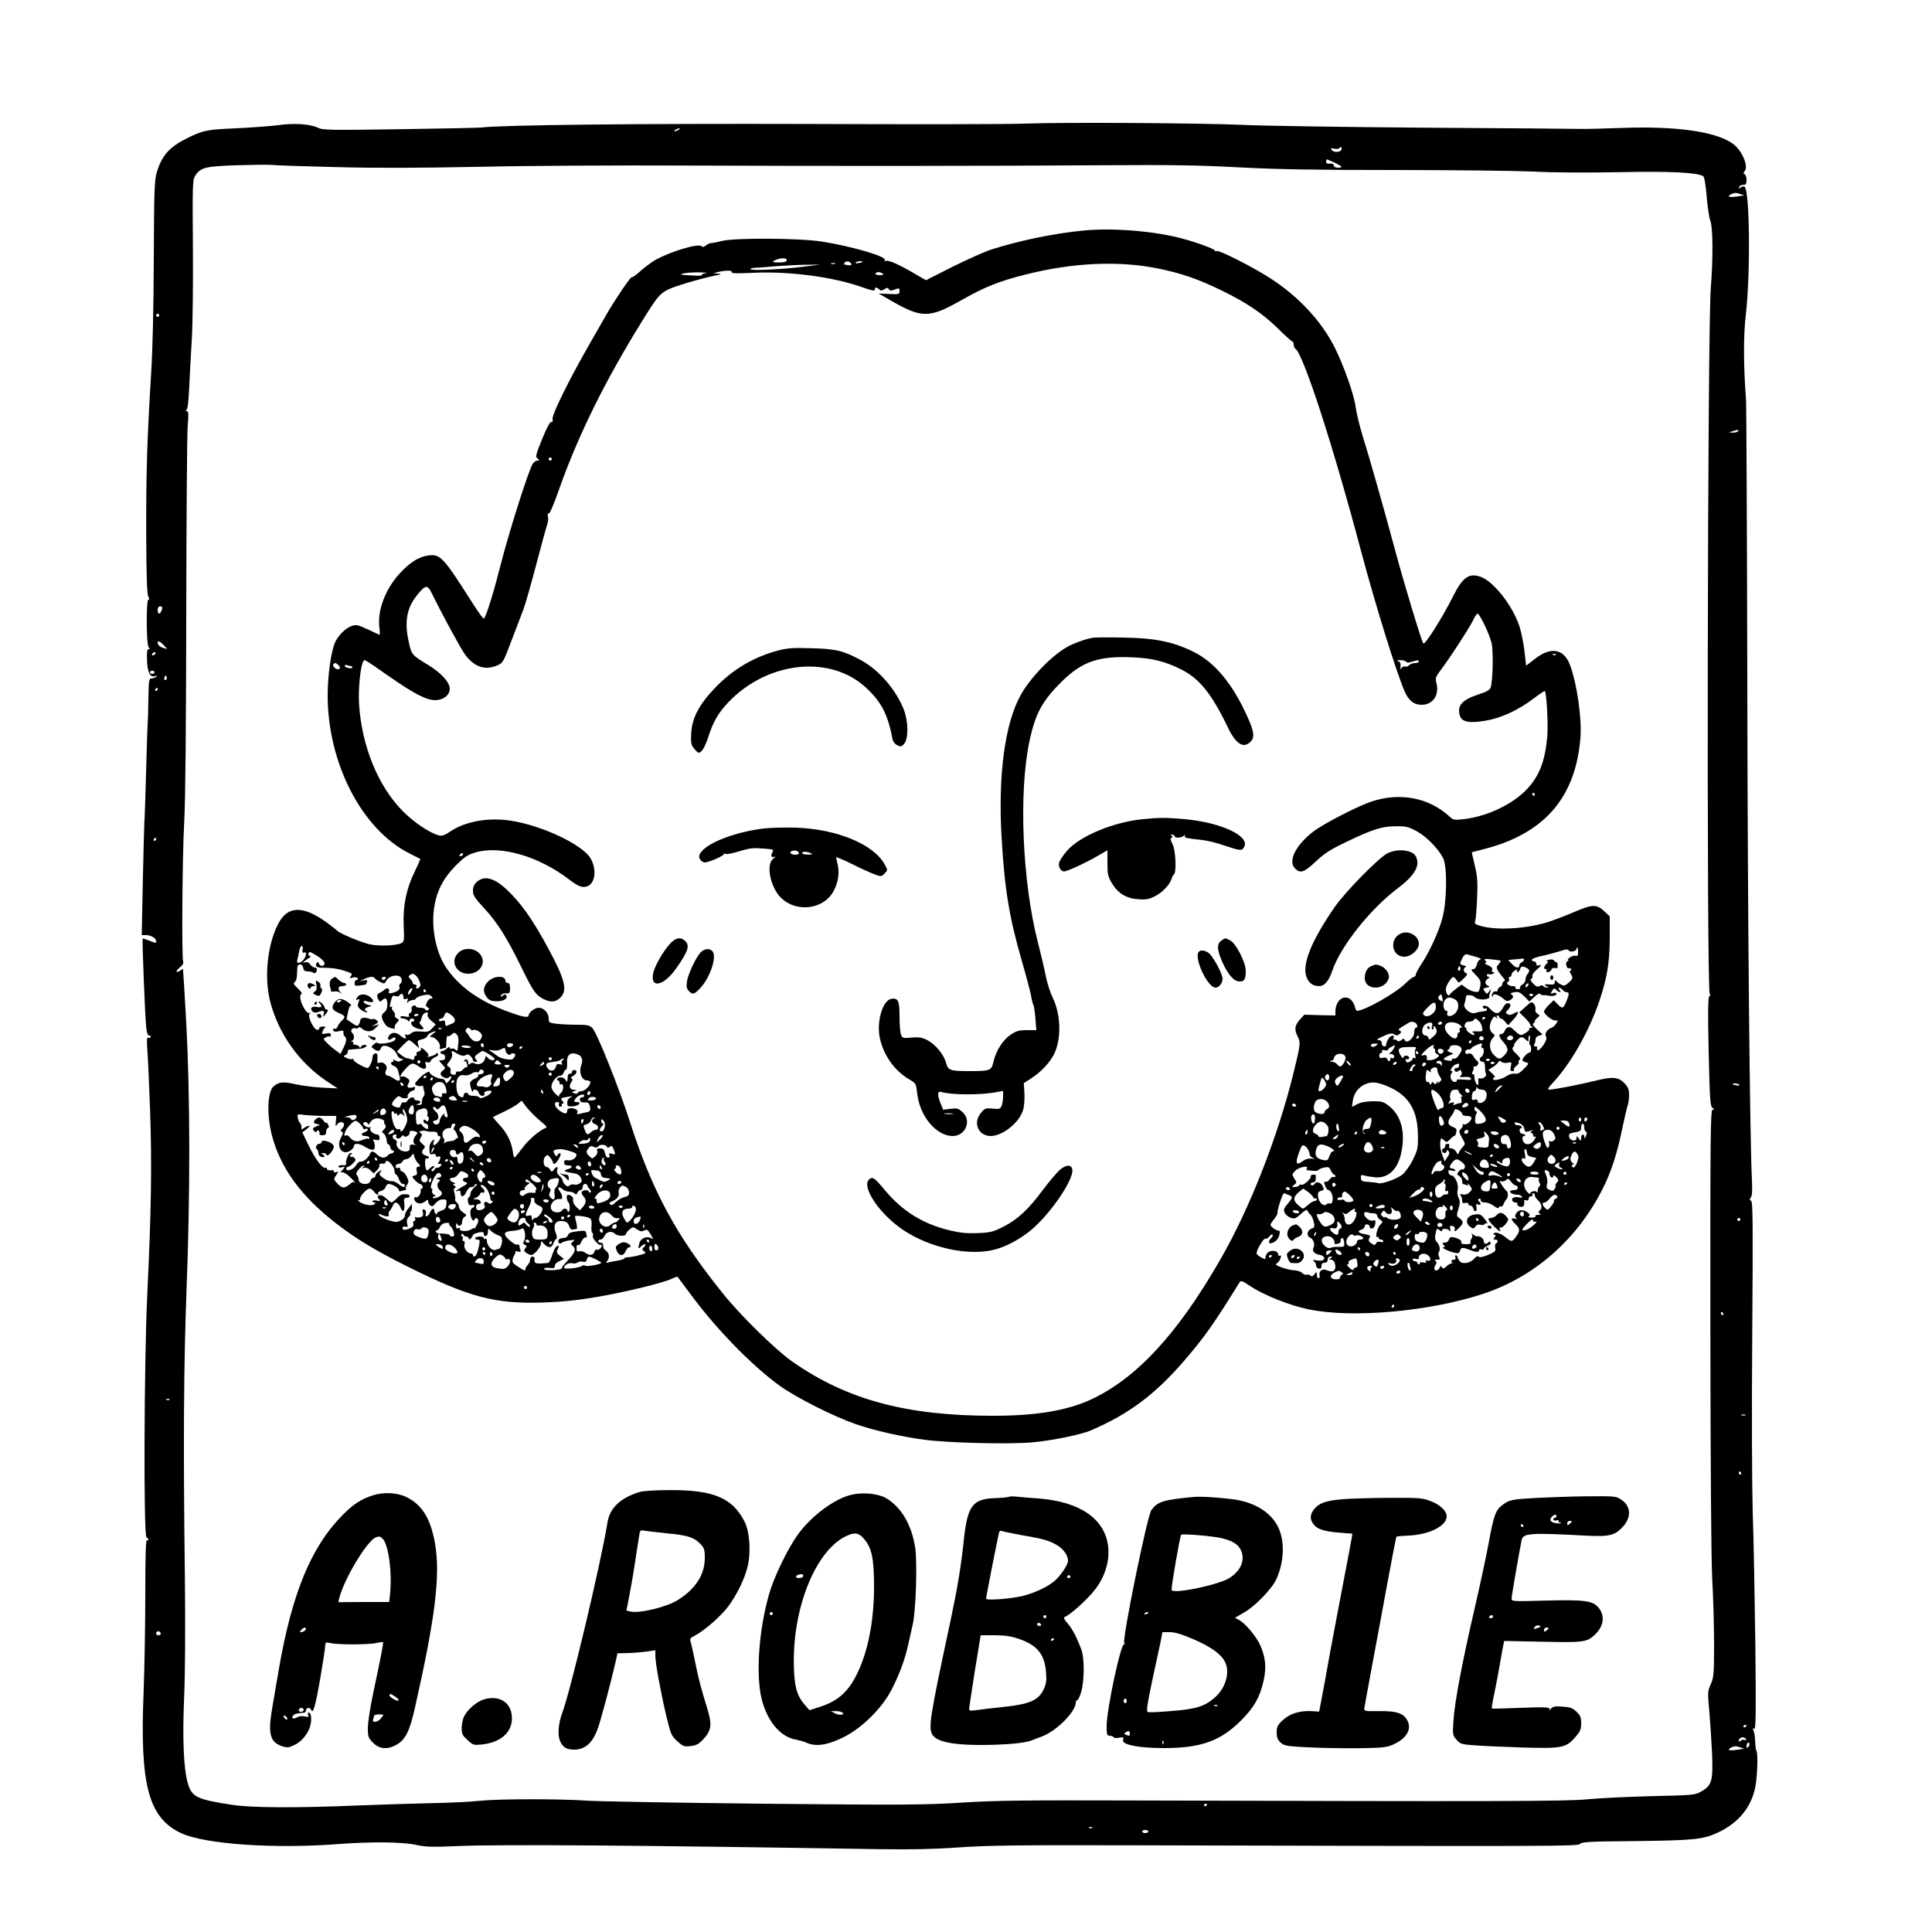 <?xml version="1.0" standalone="no"?>
<!DOCTYPE svg PUBLIC "-//W3C//DTD SVG 20010904//EN"
 "http://www.w3.org/TR/2001/REC-SVG-20010904/DTD/svg10.dtd">
<svg version="1.0" xmlns="http://www.w3.org/2000/svg"
 width="1250pt" height="1250pt" viewBox="0 0 1250 1250"
 preserveAspectRatio="xMidYMid meet">

<g transform="translate(0,1250) scale(0.1,-0.1)"
fill="#000000" stroke="none">
<path d="M6625 11700 c-99 -4 -731 -5 -1405 -2 -1070 3 -1969 -6 -2105 -23
-16 -2 -253 -7 -527 -11 -458 -7 -499 -6 -532 10 -51 24 -158 31 -257 16 -46
-6 -167 -15 -269 -20 -195 -8 -217 -13 -327 -68 -110 -56 -157 -111 -189 -218
-15 -52 -17 -118 -19 -554 -1 -319 -7 -589 -18 -760 -26 -430 -32 -634 -31
-1031 1 -265 5 -382 13 -397 8 -14 8 -22 1 -22 -15 0 -14 -292 2 -308 9 -9 9
-12 -1 -12 -8 0 -12 -19 -10 -67 2 -81 19 -117 52 -108 17 5 19 4 7 -4 -8 -6
-22 -11 -32 -11 -14 0 -16 -16 -18 -132 -1 -73 -3 -146 -5 -163 -1 -16 -6
-158 -10 -315 -4 -157 -9 -301 -11 -320 -1 -19 -6 -191 -10 -382 l-7 -348 29
0 c31 -1 64 -20 64 -39 0 -14 -3 -14 -47 4 -20 8 -38 14 -40 12 -4 -5 15 -501
23 -574 4 -38 10 -53 20 -53 8 0 12 -5 9 -10 -4 -6 -11 -7 -17 -4 -8 5 -9 -18
-5 -77 4 -46 12 -223 18 -394 12 -337 8 -648 -18 -1185 -21 -442 -25 -1571 -5
-1577 6 -3 12 -9 12 -14 0 -6 -4 -7 -10 -4 -7 4 -10 -114 -10 -347 0 -194 -5
-482 -11 -639 -25 -600 32 -811 244 -910 154 -71 600 -102 1017 -70 212 16
411 14 500 -5 63 -14 106 -15 270 -8 278 12 1179 5 2725 -20 219 -3 358 0 515
11 177 13 373 16 1105 14 2770 -7 2906 -7 2918 9 10 13 64 16 347 18 394 5
449 10 548 57 135 64 219 170 241 306 12 70 15 212 5 222 -4 3 -7 30 -8 59 -1
29 -6 62 -11 72 -6 15 -5 17 5 11 10 -6 12 92 7 546 -4 305 -11 689 -17 854
-5 175 -7 656 -3 1153 5 711 4 855 -7 862 -11 7 -11 12 -2 23 8 9 10 44 7 108
-14 284 -28 1724 -30 3249 -2 954 -6 1764 -8 1800 -17 222 -18 420 -1 560 30
264 25 801 -9 822 -6 4 -18 1 -26 -5 -11 -10 -13 -9 -9 3 3 8 15 15 27 14 17
0 21 5 21 32 0 18 -6 34 -12 37 -10 3 -10 7 0 20 24 28 -9 116 -61 164 -95 88
-369 130 -742 115 -104 -4 -224 -7 -265 -6 -41 1 -498 5 -1015 8 -517 4 -1041
12 -1165 18 -265 12 -1157 18 -1415 8z m-2235 -40 c-8 -5 -19 -10 -25 -10 -5
0 -3 5 5 10 8 5 20 10 25 10 6 0 3 -5 -5 -10z m4290 -124 c0 -20 -47 -26 -62
-8 -11 13 -9 15 15 10 15 -3 30 -1 33 3 8 13 14 11 14 -5z m-42 -90 c48 -23
53 -31 17 -31 -14 0 -25 6 -25 13 0 12 -12 16 -37 13 -7 -1 -13 5 -13 14 0 9
3 15 8 13 4 -1 26 -12 50 -22z m-6468 -27 c264 -7 542 -6 940 2 311 7 903 10
1315 8 935 -4 2013 -3 2725 2 432 3 612 0 870 -14 248 -13 486 -17 1010 -17
377 0 780 -5 895 -10 125 -7 348 -8 551 -4 329 7 505 -2 544 -26 7 -4 16 -54
22 -131 6 -68 16 -139 24 -158 17 -41 18 -248 3 -431 -22 -258 -28 -4558 -7
-4571 6 -4 6 -9 -2 -14 -9 -6 -11 -87 -5 -359 7 -306 10 -352 24 -363 14 -10
14 -12 1 -13 -13 0 -15 -163 -14 -1408 1 -896 5 -1487 12 -1627 7 -121 12
-313 12 -426 0 -189 -2 -211 -21 -255 -21 -46 -21 -54 -10 -173 6 -69 14 -194
18 -276 7 -178 -1 -206 -70 -246 -41 -23 -50 -24 -322 -30 -154 -4 -338 -13
-410 -20 -132 -14 -574 -15 -2965 -8 -682 2 -871 0 -1090 -14 -238 -15 -367
-16 -1285 -7 -561 6 -1074 15 -1140 20 -173 12 -562 12 -690 -1 -60 -7 -195
-13 -300 -15 -104 -2 -320 -9 -480 -15 -408 -17 -696 -16 -825 4 -227 35 -259
50 -285 140 -27 95 -35 284 -24 547 7 152 9 454 5 800 -11 879 -7 1360 11
1849 24 611 23 1243 -1 1706 -11 198 -21 362 -22 364 -2 2 -10 -2 -19 -9 -9
-7 -18 -10 -22 -7 -3 4 6 16 21 28 17 13 25 27 21 37 -10 27 -6 671 7 907 8
148 12 624 13 1340 1 611 5 1156 9 1213 7 83 6 102 -5 102 -10 0 -11 2 -2 8 7
4 13 56 17 142 3 74 11 216 17 315 6 99 9 371 7 605 -3 393 -2 428 15 453 35
54 65 61 272 68 105 3 206 4 225 2 19 -3 204 -9 410 -14z m9070 -190 c-54 -8
-70 -1 -38 15 17 9 31 10 53 2 l30 -10 -45 -7z m-10210 -769 c0 -5 -4 -10 -10
-10 -5 0 -10 5 -10 10 0 6 5 10 10 10 6 0 10 -4 10 -10z m10215 -750 c-3 -5
-18 -10 -33 -9 l-27 1 25 8 c35 11 42 11 35 0z m-10195 -1141 c0 -16 -13 -39
-21 -39 -5 0 -9 11 -9 23 0 14 6 24 15 24 8 0 15 -4 15 -8z m9 -243 l23 -25
-23 6 c-23 6 -39 20 -39 36 0 14 17 7 39 -17z m-54 -56 c-3 -5 -11 -10 -16
-10 -6 0 -7 5 -4 10 3 6 11 10 16 10 6 0 7 -4 4 -10z m-5 -120 c0 -5 -7 -10
-15 -10 -8 0 -15 5 -15 10 0 6 7 10 15 10 8 0 15 -4 15 -10z m76 -47 c-10 -10
-19 5 -10 18 6 11 8 11 12 0 2 -7 1 -15 -2 -18z m-56 -63 c0 -5 -5 -10 -11
-10 -5 0 -7 5 -4 10 3 6 8 10 11 10 2 0 4 -4 4 -10z m-10 -970 c0 -5 -5 -10
-11 -10 -5 0 -7 5 -4 10 3 6 8 10 11 10 2 0 4 -4 4 -10z m10244 -1589 c3 -4
-6 -6 -19 -3 -14 2 -25 6 -25 8 0 8 39 4 44 -5z m6 -871 c0 -5 -4 -10 -10 -10
-5 0 -10 5 -10 10 0 6 5 10 10 10 6 0 10 -4 10 -10z m-110 -610 c0 -5 -2 -10
-4 -10 -3 0 -8 5 -11 10 -3 6 -1 10 4 10 6 0 11 -4 11 -10z m-10053 -556 c-3
-3 -12 -4 -19 -1 -8 3 -5 6 6 6 11 1 17 -2 13 -5z m10196 -101 c-7 -2 -19 -2
-25 0 -7 3 -2 5 12 5 14 0 19 -2 13 -5z m-28 -373 c3 -5 1 -10 -4 -10 -6 0
-11 5 -11 10 0 6 2 10 4 10 3 0 8 -4 11 -10z m-10225 -1041 c0 -5 -7 -9 -15
-9 -15 0 -20 12 -9 23 8 8 24 -1 24 -14z m10260 -593 c0 -3 -4 -8 -10 -11 -5
-3 -10 -1 -10 4 0 6 5 11 10 11 6 0 10 -2 10 -4z m-4 -88 c5 -7 2 -9 -8 -5 -9
3 -21 0 -27 -6 -7 -7 -11 -7 -11 -1 0 24 33 33 46 12z m15 -51 c-8 -8 -11 -7
-11 4 0 20 13 34 18 19 3 -7 -1 -17 -7 -23z m-71 -18 c-54 -8 -70 -1 -38 15
17 9 31 10 53 2 l30 -10 -45 -7z m-3430 -353 c0 -3 -4 -8 -10 -11 -5 -3 -10
-1 -10 4 0 6 5 11 10 11 6 0 10 -2 10 -4z m-743 -152 c-3 -3 -12 -4 -19 -1 -8
3 -5 6 6 6 11 1 17 -2 13 -5z m363 -24 c0 -5 -9 -10 -20 -10 -11 0 -20 5 -20
10 0 6 9 10 20 10 11 0 20 -4 20 -10z"/>
<path d="M7016 11009 c-192 -18 -415 -64 -601 -123 -44 -14 -157 -65 -252
-112 l-172 -87 -81 47 c-100 58 -161 84 -179 78 -8 -2 -11 0 -7 6 14 22 -211
88 -406 119 -146 23 -563 25 -648 4 -30 -8 -62 -14 -70 -14 -8 0 -23 -7 -33
-15 -12 -11 -21 -12 -28 -5 -21 21 -209 -37 -304 -92 -25 -15 -67 -47 -94 -71
-26 -24 -51 -41 -54 -38 -6 6 -106 -142 -158 -232 -169 -293 -220 -385 -284
-515 -48 -96 -73 -159 -70 -171 4 -12 1 -18 -8 -18 -10 0 -31 -41 -60 -112
-41 -102 -44 -114 -29 -125 15 -12 14 -13 -1 -13 -9 0 -23 -10 -31 -22 -27
-44 -154 -444 -205 -646 -48 -188 -94 -338 -110 -354 -3 -4 -33 36 -66 88
-199 313 -215 330 -294 320 -61 -8 -118 -44 -184 -115 -95 -104 -147 -242
-132 -354 4 -27 3 -47 -1 -44 -5 2 -40 19 -77 36 -60 28 -73 31 -101 21 -40
-13 -90 -63 -110 -110 -25 -61 -46 -215 -46 -339 0 -438 220 -865 526 -1021
38 -19 71 -36 73 -37 2 -1 -15 -39 -37 -85 -54 -110 -76 -220 -70 -350 4 -88
3 -100 -13 -109 -33 -17 -136 -22 -201 -10 -56 11 -205 73 -218 91 -3 3 -30
25 -60 47 -158 117 -261 115 -322 -8 -69 -135 -90 -347 -49 -503 55 -207 187
-392 366 -512 l70 -46 -100 5 c-55 3 -133 13 -173 22 -78 18 -107 16 -141 -13
-41 -32 -46 -185 -12 -317 57 -215 189 -395 419 -573 132 -101 249 -172 462
-278 397 -198 564 -242 879 -231 118 4 218 14 345 36 185 32 425 90 484 118
18 9 34 14 36 12 2 -2 40 -53 85 -114 166 -225 396 -461 576 -591 107 -77 350
-199 491 -248 123 -42 289 -80 444 -101 154 -21 563 -31 710 -16 124 12 307
50 367 76 249 107 418 234 607 454 128 149 188 233 352 498 13 21 14 21 81
-23 84 -55 250 -121 368 -145 285 -60 790 -14 1137 102 329 110 604 353 767
677 55 109 94 228 126 386 15 71 31 140 36 153 5 13 9 44 9 69 0 35 -6 50 -29
75 -41 42 -78 45 -196 15 -98 -24 -262 -56 -293 -56 -11 0 -5 12 19 38 120
126 242 341 309 542 48 144 64 241 65 398 l0 143 -37 35 c-50 45 -76 44 -201
-10 -56 -24 -133 -53 -172 -65 -145 -42 -325 -51 -428 -21 -34 10 -38 14 -32
33 4 12 9 78 12 147 4 103 2 140 -15 210 -11 47 -20 85 -19 86 1 0 39 10 85
22 385 101 584 331 617 713 11 126 -21 353 -67 476 -39 106 -124 121 -227 40
l-57 -44 -11 96 c-6 53 -21 125 -33 161 -45 135 -170 292 -253 319 -74 25
-115 -5 -177 -130 -69 -137 -180 -313 -191 -302 -11 12 -119 367 -184 608 -71
264 -165 596 -211 742 -19 62 -38 143 -43 180 -10 77 -73 258 -133 380 -84
170 -232 331 -415 450 -108 71 -333 185 -350 179 -7 -3 -13 -2 -13 3 0 9 -109
50 -202 75 -178 50 -453 73 -642 55z m-1926 -193 c0 -9 -14 -14 -45 -14 -50
-1 -57 4 -22 18 34 13 67 12 67 -4z m418 -24 c3 -10 -10 -11 -46 -3 -2 1 0 6
3 12 9 13 37 8 43 -9z m72 14 c0 -2 -11 -6 -25 -8 -13 -3 -22 -1 -19 3 5 9 44
13 44 5z m-177 -13 c-7 -2 -19 -2 -25 0 -7 3 -2 5 12 5 14 0 19 -2 13 -5z
m2084 -29 c154 -31 265 -69 418 -144 162 -79 264 -148 365 -247 46 -46 88 -83
92 -83 5 0 8 -9 8 -19 0 -11 5 -23 10 -26 52 -32 246 -631 430 -1325 87 -327
219 -753 276 -889 26 -62 61 -91 111 -91 74 0 116 62 97 139 -9 33 -7 40 32
92 58 77 180 265 205 316 11 24 24 43 29 43 13 0 77 -133 90 -189 13 -54 9
-240 -5 -288 -5 -16 -24 -28 -74 -44 -110 -36 -143 -71 -127 -135 11 -44 56
-55 161 -38 105 17 213 66 318 145 37 28 70 50 72 48 12 -13 23 -226 15 -304
-16 -156 -51 -244 -128 -328 -92 -99 -254 -177 -405 -196 -70 -8 -73 -8 -102
19 -132 120 -319 155 -502 94 -87 -29 -307 -142 -373 -192 -117 -89 -169 -193
-121 -241 34 -34 58 -26 133 44 55 52 94 78 191 124 175 85 238 105 327 105
66 1 82 -3 136 -32 62 -34 135 -107 170 -172 29 -53 26 -284 -5 -395 -25 -89
-82 -213 -135 -293 -20 -30 -36 -60 -36 -68 0 -8 -6 -14 -12 -14 -7 -1 -31
-19 -53 -41 -64 -64 -266 -179 -316 -179 -4 0 -10 14 -14 30 -4 17 -18 38 -31
47 -45 29 -94 -14 -94 -83 l0 -24 -101 2 -100 3 -30 -33 c-32 -36 -36 -63 -14
-106 21 -40 20 -51 -25 -234 -101 -413 -284 -881 -475 -1212 -277 -482 -543
-769 -839 -906 -155 -71 -354 -104 -633 -104 -559 0 -944 104 -1296 350 -109
76 -338 301 -453 445 -301 375 -455 660 -599 1109 -71 221 -213 575 -242 604
-19 19 -33 22 -100 22 -43 0 -102 3 -130 6 -50 6 -53 8 -53 35 0 36 -32 69
-65 69 -25 0 -65 -31 -65 -50 0 -18 -41 -10 -147 30 -176 66 -301 156 -384
276 -67 97 -99 254 -81 386 16 111 58 193 140 277 57 57 76 70 129 86 160 47
407 -24 602 -173 61 -46 84 -56 115 -48 57 14 70 111 26 184 -55 90 -318 213
-520 243 -144 21 -290 -6 -386 -70 -35 -24 -54 -31 -73 -26 -58 14 -160 82
-232 154 -162 162 -269 423 -286 697 -6 97 9 244 27 274 9 15 1 20 163 -93
168 -117 246 -157 303 -157 52 0 94 33 94 73 0 42 -54 102 -137 153 -109 66
-110 68 -127 145 -32 139 -15 229 60 318 48 57 60 58 87 4 69 -141 185 -354
214 -395 59 -82 128 -107 208 -74 40 17 40 18 100 176 26 69 58 153 71 186 13
34 50 164 83 290 33 126 65 242 71 259 6 16 9 40 5 52 -3 14 -1 22 6 21 6 -2
35 66 64 150 124 352 299 708 544 1102 92 148 108 168 162 196 44 22 198 68
309 92 40 8 41 10 15 12 l-30 2 30 8 c48 12 97 12 89 -1 -4 -8 35 -9 137 -4
237 11 518 -26 707 -93 61 -22 82 -26 82 -16 0 17 12 18 28 2 10 -10 17 -10
34 1 17 11 22 11 29 0 6 -11 14 -11 39 -2 28 10 30 10 30 -10 0 -21 -4 -22
-67 -19 l-68 3 90 -52 c188 -107 240 -107 436 4 163 92 250 127 429 172 303
76 596 89 847 39z m-2292 10 c-144 -18 -332 -26 -339 -16 -3 5 12 9 32 10 20
0 82 5 137 10 55 4 141 9 190 9 l90 1 -110 -14z m-627 -41 c-16 -2 -28 -8 -28
-12 0 -4 -12 -6 -27 -5 -16 1 -48 2 -73 4 -74 3 -9 18 80 18 41 -1 63 -3 48
-5z m1142 -3 c11 -7 7 -10 -18 -10 -20 0 -31 4 -27 10 8 13 26 13 45 0z
m-2140 -1200 c0 -5 -4 -10 -10 -10 -5 0 -10 5 -10 10 0 6 5 10 10 10 6 0 10
-4 10 -10z m6497 -1266 c-3 -3 -12 -4 -19 -1 -8 3 -5 6 6 6 11 1 17 -2 13 -5z
m-972 -44 c4 -6 16 -8 28 -5 12 4 30 9 40 11 9 3 17 1 17 -5 0 -6 -11 -11 -24
-11 -14 0 -31 -6 -38 -13 -7 -8 -19 -12 -27 -9 -7 2 -17 -2 -23 -9 -7 -12 -9
-11 -7 1 3 29 -1 39 -18 43 -10 3 -4 5 14 6 17 0 35 -4 38 -9z m-6907 -22 c16
-16 15 -28 -2 -28 -17 0 -38 24 -29 33 9 10 17 9 31 -5z m83 -8 c5 0 9 -4 9
-9 0 -4 -11 -6 -25 -3 -14 2 -25 9 -25 14 0 6 7 7 16 4 9 -3 20 -6 25 -6z
m7659 -830 c0 -5 -2 -10 -4 -10 -3 0 -8 5 -11 10 -3 6 -1 10 4 10 6 0 11 -4
11 -10z m-6935 -390 c-3 -5 -11 -10 -16 -10 -6 0 -7 5 -4 10 3 6 11 10 16 10
6 0 7 -4 4 -10z m-1037 -614 c-4 -17 -1 -23 9 -19 19 7 16 -23 -4 -47 -22 -25
-46 -27 -40 -2 3 9 8 34 12 55 3 20 11 37 17 37 6 0 8 -11 6 -24z m8252 -16
c0 -22 -4 -28 -15 -24 -8 3 -24 -1 -37 -10 -12 -9 -18 -16 -13 -16 6 0 4 -4
-4 -9 -8 -5 -11 -16 -6 -30 3 -12 10 -19 15 -16 5 3 11 1 15 -5 3 -5 1 -10 -5
-10 -6 0 -5 -9 4 -23 16 -24 13 -31 -21 -60 -18 -16 -25 -17 -45 -6 -13 6 -26
17 -30 23 -5 7 -8 4 -8 -7 0 -13 -7 -18 -22 -17 -41 4 -55 -1 -33 -10 16 -7
17 -9 3 -9 -9 -1 -20 4 -23 9 -4 7 -12 7 -24 0 -14 -7 -24 -3 -42 17 -16 17
-20 27 -12 30 7 2 10 10 7 17 -3 7 9 25 25 39 34 28 40 40 16 31 -9 -4 -15 0
-15 10 0 9 -7 16 -16 16 -9 0 -14 5 -12 12 2 6 33 17 67 24 35 7 86 21 114 30
38 13 51 14 57 4 8 -13 50 -5 50 11 0 5 2 9 5 9 3 0 5 -13 5 -30z m-8154 -27
c25 -16 44 -36 44 -45 0 -22 -28 -24 -37 -2 -4 12 -8 13 -14 3 -12 -20 -1 -30
34 -30 59 0 102 -6 142 -19 55 -17 58 -20 44 -37 -11 -12 -9 -13 13 -8 15 4
29 2 32 -4 4 -6 1 -11 -6 -11 -8 0 -14 -9 -14 -21 0 -17 5 -19 36 -15 19 3 36
5 36 6 1 0 5 7 8 16 5 13 1 15 -21 11 l-28 -6 30 14 c35 17 62 19 70 6 3 -6
18 -16 34 -24 27 -14 30 -13 41 9 14 25 51 38 81 29 20 -7 26 -40 8 -50 -6 -4
-8 -13 -5 -20 6 -17 -10 -30 -46 -39 -21 -5 -26 -3 -22 8 8 20 -12 29 -28 13
-7 -7 -21 -16 -30 -20 -20 -7 -23 -24 -8 -47 7 -12 12 -12 22 -2 22 22 34 13
34 -25 0 -25 -6 -42 -18 -51 -10 -7 -18 -19 -18 -26 0 -25 26 -66 45 -73 33
-11 45 -12 39 -1 -3 5 2 18 12 29 18 20 18 21 1 30 -10 6 -15 14 -12 20 4 5
-1 16 -9 25 -9 9 -13 20 -10 26 4 7 2 8 -5 4 -9 -6 -10 0 -6 21 12 51 14 55
34 48 11 -3 22 -1 26 5 10 17 25 11 25 -10 0 -14 5 -18 17 -13 13 5 15 3 9
-13 -6 -15 -5 -17 5 -6 7 6 21 12 30 12 10 0 19 5 21 11 2 5 21 14 43 19 31 7
43 6 55 -5 12 -13 12 -15 -1 -15 -9 0 -21 -11 -27 -25 -9 -20 -8 -26 5 -33 12
-7 13 -11 2 -17 -7 -5 -14 -4 -17 3 -2 7 -17 12 -33 12 -16 0 -29 4 -29 10 0
5 -7 7 -16 3 -9 -3 -14 -13 -11 -24 3 -10 -2 -20 -10 -23 -8 -3 -11 -11 -7
-17 5 -9 -2 -10 -24 -6 -19 4 -32 2 -32 -3 0 -6 8 -10 18 -10 10 0 23 -5 30
-12 9 -9 12 -9 12 0 0 7 7 12 15 12 8 0 15 -4 15 -10 0 -5 -4 -10 -10 -10 -20
0 -9 -27 15 -38 28 -13 55 -16 55 -6 0 3 -7 13 -16 21 -8 9 -12 19 -7 22 4 3
10 15 11 26 4 20 19 35 36 35 4 0 6 -7 3 -15 -4 -8 6 -24 23 -39 l29 -24 -23
-25 c-21 -23 -30 -25 -72 -21 -34 3 -52 0 -65 -12 -10 -9 -23 -13 -30 -8 -9 5
-10 2 -6 -9 9 -23 -5 -21 -33 3 -27 24 -58 23 -74 -2 -14 -22 -1 -34 19 -18
18 15 34 5 17 -12 -15 -15 -101 -27 -108 -16 -3 5 -14 2 -25 -8 -18 -16 -18
-18 -1 -30 24 -19 40 -17 47 5 11 35 87 3 105 -45 5 -13 17 -24 27 -24 16 -1
16 -2 -1 -12 -14 -8 -24 -8 -39 1 -11 8 -16 8 -12 2 3 -6 1 -11 -4 -11 -19 0
-12 -22 9 -27 11 -3 23 -17 26 -32 3 -14 8 -32 10 -39 8 -27 -8 -32 -36 -12
-15 11 -33 20 -38 20 -18 0 -24 18 -13 39 13 23 -17 55 -43 45 -12 -4 -16 -1
-14 12 0 11 0 27 0 36 -3 24 -32 12 -32 -13 0 -23 -21 -69 -31 -69 -21 0 -97
45 -92 53 4 6 0 8 -8 5 -8 -3 -25 0 -38 7 -20 10 -21 13 -7 18 9 4 16 13 16
22 0 8 3 14 8 14 4 -1 12 0 17 1 6 1 28 3 49 4 36 1 67 26 33 26 -9 0 -18 -6
-21 -12 -5 -10 -7 -10 -12 0 -3 6 -15 12 -25 12 -11 0 -17 5 -14 10 3 6 0 10
-7 11 -10 0 -10 2 0 6 15 6 16 35 1 50 -16 16 -1 36 22 30 11 -3 19 0 19 5 0
6 8 4 18 -4 30 -27 65 -27 91 0 l24 24 -24 -6 -24 -7 23 14 c21 12 22 15 7 27
-8 7 -18 10 -21 7 -3 -3 -17 -2 -30 3 -27 11 -54 4 -54 -14 0 -6 -4 -17 -9
-25 -7 -11 -15 -10 -42 9 -19 13 -35 24 -36 24 -1 1 3 23 9 49 6 30 14 45 21
41 7 -3 1 3 -13 15 -41 33 -71 36 -92 9 -27 -35 -22 -52 22 -71 45 -19 48 -27
20 -52 -11 -10 -22 -26 -26 -37 -3 -11 -12 -17 -19 -14 -9 3 -12 0 -9 -9 5
-12 12 -13 54 -3 9 2 14 -3 12 -14 -1 -9 2 -19 8 -23 15 -9 12 -36 -9 -77
l-18 -37 -31 23 c-17 12 -43 34 -57 49 -25 25 -26 26 -7 36 11 6 22 7 26 4 3
-3 6 1 6 10 0 13 -6 15 -30 10 -27 -5 -30 -3 -23 13 3 11 11 22 17 26 6 4 -1
7 -16 6 -15 -1 -25 -5 -22 -9 2 -4 -2 -9 -10 -12 -21 -8 -69 85 -53 103 9 10
9 11 0 6 -8 -4 -20 5 -33 26 -26 43 -36 91 -20 96 7 3 -2 17 -23 37 -27 25
-31 34 -20 41 9 6 15 28 15 62 1 43 5 52 19 52 11 0 19 -9 21 -22 2 -17 10
-23 30 -23 15 -1 30 -4 34 -8 10 -9 24 2 24 19 0 8 -6 14 -14 14 -8 0 -21 9
-29 20 -9 14 -21 18 -33 14 -19 -6 -19 -5 0 10 10 8 24 18 30 21 8 3 7 7 -2
11 -11 5 -8 24 5 24 3 0 25 -12 49 -27z m7494 -4 c25 -7 38 -14 28 -16 -9 -2
-20 -17 -23 -34 -4 -16 -13 -29 -21 -29 -20 0 -18 -5 16 -40 31 -31 35 -47 23
-88 -5 -20 -10 -23 -35 -18 -16 3 -41 15 -55 26 l-26 20 -36 -27 c-20 -15 -37
-31 -39 -35 -7 -16 -20 -7 -26 17 -4 17 1 36 16 60 27 41 32 42 52 14 14 -21
14 -21 45 9 25 24 28 31 16 36 -18 7 -20 33 -2 39 6 2 0 8 -14 11 -26 7 -26 8
-10 42 10 22 21 32 31 30 8 -3 35 -10 60 -17z m159 -25 c2 -2 -4 -12 -13 -23
-15 -16 -15 -22 -4 -42 7 -12 22 -31 32 -43 13 -13 16 -21 8 -24 -7 -2 -12
-10 -12 -18 0 -8 -7 -17 -15 -20 -8 -4 -15 -12 -15 -20 0 -7 -6 -11 -14 -8
-13 5 -31 -24 -21 -34 3 -3 5 0 5 7 0 17 39 4 67 -21 17 -16 25 -18 42 -9 24
13 27 26 9 38 -9 5 -3 9 17 13 31 6 40 1 78 -37 l22 -23 32 30 c19 18 34 26
38 19 4 -5 14 -9 23 -8 10 1 19 0 22 -1 22 -8 60 -4 60 8 0 9 -7 11 -21 7 -18
-6 -19 -5 -7 14 11 18 14 19 28 6 22 -20 36 -19 20 0 -7 8 -8 15 -2 15 5 0 15
-7 22 -15 7 -8 19 -15 26 -15 18 0 18 -11 -2 -60 -19 -47 -27 -49 -58 -15
l-23 24 -31 -30 c-18 -17 -32 -37 -32 -44 0 -19 60 -64 77 -58 13 5 13 3 4
-16 -7 -12 -20 -25 -28 -28 -32 -12 -51 -39 -41 -57 7 -13 3 -28 -16 -57 -15
-22 -31 -37 -37 -34 -5 4 -7 11 -4 16 4 5 -1 9 -10 9 -11 0 -13 4 -8 13 4 6 8
21 8 32 0 12 9 21 24 25 23 5 24 7 7 20 -39 34 -56 55 -46 58 5 2 10 8 10 14
0 6 8 17 18 24 16 13 16 15 -1 25 -10 6 -16 18 -13 27 3 9 -1 26 -9 36 -14 18
-16 17 -55 -18 l-40 -36 35 -34 c19 -19 35 -39 35 -44 0 -6 6 -13 13 -15 7 -3
4 -6 -6 -6 -10 -1 -16 -5 -13 -9 3 -5 -9 -16 -25 -26 -33 -19 -31 -20 -86 31
-17 15 -40 7 -48 -18 -4 -10 -13 -19 -21 -19 -22 0 -17 -19 16 -56 31 -36 31
-55 -1 -86 -24 -24 -35 -23 -64 7 -30 29 -33 79 -8 108 17 18 17 19 0 32 -22
16 -24 52 -5 87 12 22 17 25 28 15 10 -9 11 -9 6 1 -4 6 -2 12 3 12 6 0 11 -4
11 -10 0 -5 5 -10 11 -10 6 0 19 -10 28 -22 l18 -21 31 33 c40 41 44 68 8 44
-18 -11 -30 -13 -42 -6 -15 9 -15 11 3 29 10 10 17 25 15 31 -6 19 -30 14 -43
-10 -29 -54 -51 -56 -93 -10 -17 20 -52 20 -40 1 3 -5 10 -7 15 -4 5 4 9 1 9
-4 0 -11 -2 -12 -35 -16 -11 -1 -30 -5 -42 -9 -30 -10 -80 33 -68 60 4 10 8
28 9 39 1 15 7 19 26 16 14 -1 27 -6 30 -11 9 -13 48 -21 75 -14 14 3 24 9 21
11 -3 3 0 17 5 32 9 24 8 25 -6 7 -15 -20 -15 -20 -29 0 -13 17 -12 19 12 24
22 5 24 7 10 12 -10 4 -18 14 -18 22 0 8 8 20 18 25 9 6 11 11 5 11 -7 0 -13
5 -13 11 0 6 6 9 13 6 8 -3 20 -1 28 4 11 7 11 9 0 9 -8 0 -11 6 -7 16 4 10
-4 19 -27 29 -17 8 -26 14 -18 15 11 0 11 3 1 15 -10 12 -5 13 42 8 29 -3 55
-7 57 -9z m151 6 c0 -6 -7 -13 -15 -16 -8 -4 -15 -12 -15 -20 0 -22 -24 -17
-49 10 l-23 25 43 4 c24 2 47 4 52 5 4 1 7 -3 7 -8z m-414 -67 c-10 -10 -19 5
-10 18 6 11 8 11 12 0 2 -7 1 -15 -2 -18z m446 3 c4 -6 0 -18 -8 -27 -7 -8
-14 -25 -14 -37 0 -12 -9 -26 -20 -32 -11 -6 -18 -15 -15 -21 4 -5 -3 -9 -15
-9 -12 0 -18 5 -15 10 3 6 -5 10 -19 10 -26 0 -48 21 -28 28 6 2 8 10 5 18 -3
8 0 14 6 14 6 0 11 7 11 15 0 8 10 19 21 26 15 8 19 8 15 0 -4 -6 -3 -11 3
-11 5 0 13 9 16 20 5 16 12 19 28 14 12 -4 25 -12 29 -18z m-7206 -34 c15 -9
34 -47 34 -65 0 -8 -7 -18 -16 -21 -12 -4 -15 -2 -10 9 3 9 0 15 -9 15 -8 0
-15 5 -15 11 0 6 -7 18 -16 26 -13 13 -13 17 -2 24 16 11 20 11 34 1z m-191
-22 c-3 -5 -10 -10 -16 -10 -5 0 -9 5 -9 10 0 6 7 10 16 10 8 0 12 -4 9 -10z
m7387 -52 c-7 -7 -12 -8 -12 -2 0 14 12 26 19 19 2 -3 -1 -11 -7 -17z m-7226
-40 c-11 -15 -16 -18 -16 -7 0 16 21 42 28 34 2 -2 -3 -14 -12 -27z m99 12 c3
-5 1 -10 -4 -10 -6 0 -11 5 -11 10 0 6 2 10 4 10 3 0 8 -4 11 -10z m6579 -69
c-2 -2 -10 2 -19 9 -12 10 -13 16 -3 28 11 13 13 11 19 -9 3 -13 4 -26 3 -28z
m586 45 c0 -11 -19 -15 -25 -6 -3 5 1 10 9 10 9 0 16 -2 16 -4z m-505 -33 c27
-16 27 -62 -1 -90 -24 -24 -59 -22 -50 3 3 8 1 14 -5 14 -19 0 -27 44 -12 67
16 23 34 25 68 6z m-7205 -7 c0 -2 -7 -6 -15 -10 -8 -3 -15 -1 -15 4 0 6 7 10
15 10 8 0 15 -2 15 -4z m7080 -44 c0 -36 -52 -71 -76 -51 -13 11 -10 17 22 50
41 42 54 42 54 1z m-6367 -52 c27 -22 27 -44 -1 -54 -9 -3 -23 -9 -29 -12 -8
-4 -13 2 -13 16 0 17 -4 20 -20 15 -11 -4 -20 -2 -20 4 0 6 6 11 14 11 8 0 18
9 21 20 8 25 16 25 48 0z m-213 6 c0 -2 -7 -6 -15 -10 -8 -3 -15 -1 -15 4 0 6
7 10 15 10 8 0 15 -2 15 -4z m6900 -20 c0 -3 -4 -8 -10 -11 -5 -3 -10 -1 -10
4 0 6 5 11 10 11 6 0 10 -2 10 -4z m-42 -22 c9 -9 17 -22 18 -28 1 -6 3 -18 5
-26 3 -12 -5 -15 -36 -13 -27 1 -35 -1 -25 -7 8 -5 11 -12 8 -16 -4 -3 -18 3
-32 14 -14 10 -22 22 -19 26 3 3 2 6 -4 6 -6 0 -9 9 -6 20 3 13 14 20 29 20
12 0 26 5 29 10 8 14 14 13 33 -6z m-414 -10 c17 -7 22 -34 6 -34 -5 0 -10
-12 -10 -28 0 -40 -52 -81 -63 -49 -3 9 -7 9 -20 -2 -13 -10 -20 -11 -30 -2
-8 6 -17 8 -21 4 -4 -4 -4 0 0 10 6 18 -3 22 -22 9 -12 -8 -28 -43 -26 -54 1
-5 -5 -8 -13 -8 -8 0 -15 9 -15 20 0 14 -7 20 -22 21 -16 0 -7 8 30 24 43 20
57 22 72 13 14 -9 22 -9 35 2 12 10 13 15 3 21 -14 9 -15 8 32 37 39 24 41 25
64 16z m111 -25 c-4 -11 -2 -19 5 -19 6 0 8 5 5 10 -3 6 -2 10 3 10 5 0 12
-10 16 -22 4 -17 -2 -29 -22 -46 -22 -20 -28 -21 -30 -8 -2 9 -10 16 -17 16
-35 0 -29 65 8 79 28 11 39 4 32 -20z m65 21 c0 -5 -7 -10 -16 -10 -8 0 -12 5
-9 10 3 6 10 10 16 10 5 0 9 -4 9 -10z m120 -15 c11 -12 11 -15 1 -15 -8 0
-11 -6 -7 -15 3 -8 1 -15 -4 -15 -6 0 -10 -6 -10 -13 0 -31 -22 -34 -50 -8
-34 31 -41 61 -20 79 18 15 69 8 90 -13z m-6593 -21 c-3 -3 -12 -4 -19 -1 -8
3 -5 6 6 6 11 1 17 -2 13 -5z m188 -4 c4 -6 10 -8 15 -5 17 11 61 -18 58 -38
-7 -46 -57 -47 -82 -1 -6 10 -15 22 -20 25 -10 8 1 29 14 29 5 0 12 -5 15 -10z
m-245 -30 c-20 -15 -21 -20 -8 -20 25 0 60 -41 54 -63 -3 -13 0 -17 11 -13 8
3 18 6 23 6 4 0 8 6 7 13 -1 36 4 70 10 64 3 -4 14 0 24 9 16 15 20 15 34 1 9
-10 13 -28 11 -49 -2 -18 -4 -39 -5 -47 -1 -11 -4 -11 -16 -1 -8 6 -19 9 -25
5 -5 -3 -10 -1 -10 6 0 8 -6 6 -18 -4 -10 -10 -24 -17 -30 -17 -7 0 -12 -4
-12 -10 0 -5 7 -10 15 -10 8 0 15 -9 15 -20 0 -14 -7 -20 -22 -20 -21 0 -21 0
3 -26 22 -24 23 -26 7 -38 -24 -17 -23 -33 3 -46 15 -9 24 -8 35 1 21 17 18
-6 -3 -27 -17 -16 -18 -16 -21 -1 -2 9 -12 17 -23 17 -26 0 -79 27 -79 41 0
15 -41 -9 -73 -44 -25 -27 -27 -31 -12 -39 9 -6 23 -7 30 -4 8 3 14 2 13 -2
-1 -4 2 -18 6 -31 5 -14 4 -27 -3 -34 -6 -6 -11 -21 -11 -34 0 -18 -5 -23 -22
-22 -17 1 -19 2 -5 6 23 6 22 23 -3 23 -11 0 -20 5 -20 10 0 17 -29 11 -42 -9
-6 -10 -18 -17 -25 -14 -9 4 -16 -3 -20 -16 -4 -17 -10 -20 -27 -15 -36 11
-38 20 -13 50 21 24 27 26 41 15 15 -12 56 -7 43 5 -7 7 25 42 34 37 4 -1 10
4 13 13 4 12 1 14 -14 9 -29 -9 -42 2 -28 25 11 16 9 22 -7 34 -11 9 -26 13
-32 11 -22 -8 -14 11 20 49 39 42 48 43 88 15 33 -23 53 -17 43 13 -5 17 -3
20 10 15 10 -4 19 -1 23 9 3 9 17 20 30 25 14 5 21 14 17 20 -4 7 -9 8 -13 1
-3 -6 -20 -13 -36 -17 -19 -4 -25 -3 -17 2 9 7 4 16 -20 38 -17 15 -29 21 -25
13 4 -11 -1 -18 -15 -21 -11 -3 -17 -10 -13 -16 3 -6 1 -11 -4 -11 -6 0 -11
-7 -11 -16 0 -11 -5 -14 -17 -9 -10 4 -23 8 -30 8 -6 0 -24 10 -39 22 l-26 21
34 37 c20 20 39 37 44 37 5 0 22 -12 37 -26 l28 -26 -6 25 c-6 22 -3 26 23 32
17 3 33 13 36 21 3 8 16 19 28 24 34 13 36 12 8 -10z m6380 -20 c0 -5 -5 -10
-11 -10 -5 0 -7 5 -4 10 3 6 8 10 11 10 2 0 4 -4 4 -10z m420 -11 c0 -5 -7 -9
-15 -9 -15 0 -20 12 -9 23 8 8 24 -1 24 -14z m190 6 c0 -8 -9 -15 -20 -15 -20
0 -26 11 -13 23 12 13 33 7 33 -8z m107 -15 c-4 -16 -3 -30 1 -30 4 0 8 -11 8
-25 1 -14 -3 -25 -10 -25 -13 0 -46 -35 -46 -49 0 -5 10 -11 22 -14 22 -6 22
-7 -12 -42 -26 -27 -41 -35 -59 -32 -14 3 -35 -3 -50 -13 -32 -23 -91 -36 -91
-21 0 6 5 11 11 11 5 0 -2 11 -16 24 l-25 24 27 17 c16 10 32 24 36 32 7 11
12 11 23 2 8 -6 25 -8 40 -5 24 6 25 5 19 -24 -5 -24 -3 -30 10 -30 9 0 14 4
10 9 -3 5 4 16 16 25 12 8 18 19 15 24 -3 6 0 13 6 15 9 4 2 16 -20 37 -27 25
-31 34 -22 46 7 7 10 14 6 14 -3 0 4 11 16 25 26 30 35 31 60 8 11 -10 19 -13
18 -8 -4 17 0 35 6 35 4 0 4 -13 1 -30z m-377 -10 c0 -5 -5 -10 -11 -10 -5 0
-7 5 -4 10 3 6 8 10 11 10 2 0 4 -4 4 -10z m-6390 -26 c0 -8 -4 -12 -10 -9 -5
3 -10 10 -10 16 0 5 5 9 10 9 6 0 10 -7 10 -16z m190 7 c0 -11 -26 -22 -34
-14 -12 12 -5 23 14 23 11 0 20 -4 20 -9z m5583 -6 c-18 -13 -33 -11 -33 4 0
5 11 9 25 9 23 0 24 -2 8 -13z m683 0 c-3 -8 -1 -15 4 -15 17 0 11 -48 -6 -58
-18 -10 -11 -32 11 -32 8 0 13 -12 13 -34 0 -19 3 -39 6 -44 8 -14 -21 -35
-38 -29 -10 4 -13 -1 -11 -19 1 -13 -1 -24 -5 -24 -9 0 -23 39 -21 58 1 6 -3
12 -9 12 -7 0 -8 6 -1 19 6 10 7 21 4 25 -3 3 1 6 9 6 21 0 31 27 14 37 -7 5
-18 18 -24 30 -8 14 -18 20 -32 16 -14 -4 -20 0 -20 11 0 9 8 16 20 16 11 0
20 4 20 8 0 7 43 28 64 31 4 1 6 -6 2 -14z m-6539 -9 c3 -3 -8 -6 -25 -6 -17
0 -33 4 -36 9 -6 10 51 8 61 -3z m5970 -11 c-7 -13 -19 -26 -27 -29 -8 -2 -5
-4 8 -5 13 -1 22 -7 22 -17 0 -10 -5 -14 -16 -10 -8 3 -12 2 -9 -3 3 -5 1 -12
-4 -15 -5 -3 -12 1 -15 10 -4 11 -13 14 -29 10 -18 -4 -23 -1 -23 14 0 10 5
18 11 17 5 -1 9 4 7 11 -2 9 4 11 18 7 11 -3 20 -2 20 3 0 7 17 18 47 31 0 1
-4 -10 -10 -24z m257 14 c-2 -4 0 -10 6 -14 6 -4 8 -10 5 -15 -3 -5 3 -14 12
-19 17 -10 17 -12 -1 -26 -20 -15 -67 -21 -65 -7 4 22 -3 30 -23 24 -18 -4
-17 0 13 30 29 30 67 49 53 27z m176 -4 c10 -12 9 -20 -6 -44 -18 -28 -22 -31
-45 -31 -5 0 -8 -4 -5 -8 3 -5 -8 -6 -25 -4 -37 5 -37 14 3 31 l32 14 -25 10
c-14 5 -19 11 -11 14 6 3 12 10 12 17 0 17 55 19 70 1z m-6070 1 c0 -3 -4 -8
-10 -11 -5 -3 -10 -1 -10 4 0 6 5 11 10 11 6 0 10 -2 10 -4z m5779 -12 c-5 -7
-7 -24 -3 -40 5 -19 4 -25 -5 -20 -6 4 -11 3 -11 -3 0 -6 -9 -15 -19 -20 -15
-8 -20 -7 -25 5 -4 11 -2 15 7 11 8 -3 14 1 14 9 0 8 -9 14 -19 14 -10 0 -18
-5 -18 -12 0 -18 -29 25 -30 44 0 19 16 24 77 24 33 1 40 -2 32 -12z m-5889
-8 c0 -19 26 -40 34 -27 4 6 13 8 21 5 11 -5 12 -10 2 -25 -9 -15 -19 -17 -52
-12 -22 3 -49 13 -60 23 -11 9 -29 22 -40 28 -17 10 -15 11 12 6 17 -3 39 -1
50 5 25 14 33 14 33 -3z m6070 -6 c0 -5 -5 -12 -11 -16 -14 -8 -33 11 -25 25
7 11 36 4 36 -9z m-6378 -19 c25 -13 38 -15 50 -8 12 8 20 6 32 -6 9 -8 16
-20 16 -26 0 -6 7 -11 16 -11 14 0 14 2 3 16 -11 14 -9 19 11 35 14 10 28 19
32 19 13 0 78 -42 78 -51 0 -15 -32 -10 -45 8 -11 14 -13 13 -18 -9 -7 -28
-41 -42 -67 -28 -11 6 -21 5 -28 -2 -9 -9 -12 -8 -12 4 0 21 -16 32 -26 17 -4
-7 -3 -9 3 -6 6 4 13 -4 15 -18 3 -13 2 -22 -2 -20 -4 3 -15 -4 -25 -15 -9
-10 -23 -16 -31 -13 -8 3 -14 -1 -14 -10 0 -10 -7 -13 -20 -10 -14 4 -19 11
-15 23 4 12 -1 22 -11 28 -16 9 -16 12 5 37 13 17 19 36 16 47 -8 23 -4 23 37
-1z m6213 9 c3 -5 1 -10 -4 -10 -6 0 -11 5 -11 10 0 6 2 10 4 10 3 0 8 -4 11
-10z m-5433 -14 c24 -11 31 -38 18 -71 -16 -42 4 -95 36 -95 13 0 24 -6 24
-12 -1 -22 -37 -58 -58 -58 -11 0 -22 -5 -24 -11 -2 -6 -11 -7 -22 -3 -19 7
-19 8 0 15 18 7 18 8 -2 8 -28 1 -36 23 -18 49 11 16 11 21 2 24 -8 3 -4 9 10
17 25 13 30 38 7 38 -8 0 -15 -6 -15 -14 0 -7 -6 -12 -12 -10 -7 1 -14 -5 -14
-13 -4 -46 -4 -46 -15 -27 -11 19 -44 23 -54 7 -3 -5 -1 -10 4 -10 6 0 11 -7
11 -16 0 -8 4 -13 9 -10 19 12 20 -38 1 -54 -11 -9 -16 -21 -12 -26 4 -5 -5 2
-20 15 -15 13 -28 33 -30 45 -4 28 31 76 55 76 10 0 21 9 24 20 3 11 10 20 15
20 5 0 8 17 7 38 -4 59 22 80 73 58z m4963 -13 c6 -17 -19 -63 -34 -63 -5 0
-14 7 -21 15 -7 8 -22 16 -34 16 -17 1 -17 2 -3 6 9 2 17 8 17 13 0 34 62 45
75 13z m-5135 -13 c0 -5 -4 -10 -10 -10 -5 0 -10 5 -10 10 0 6 5 10 10 10 6 0
10 -4 10 -10z m71 -9 c-7 -5 -10 -14 -6 -21 5 -9 2 -10 -13 -6 -14 5 -21 1
-25 -14 -7 -29 -35 -36 -52 -14 -19 25 -14 37 16 41 48 7 59 9 65 16 4 4 12 7
18 7 6 0 5 -4 -3 -9z m5999 5 c0 -11 -19 -15 -25 -6 -3 5 1 10 9 10 9 0 16 -2
16 -4z m-6920 -16 c0 -5 -4 -10 -10 -10 -5 0 -10 5 -10 10 0 6 5 10 10 10 6 0
10 -4 10 -10z m515 -4 c12 -11 10 -13 -11 -13 -24 0 -30 7 -17 20 9 10 13 9
28 -7z m5505 -18 c0 -5 -7 -3 -15 6 -8 8 -15 18 -15 22 0 3 7 1 15 -6 8 -7 15
-17 15 -22z m589 8 c0 -12 -3 -15 -6 -8 -2 6 -11 12 -19 12 -9 0 -13 4 -10 8
11 17 36 8 35 -12z m-5809 5 c0 -5 -7 -12 -16 -15 -14 -5 -15 -4 -4 9 14 17
20 19 20 6z m5515 -1 c-3 -5 -11 -10 -16 -10 -6 0 -7 5 -4 10 3 6 11 10 16 10
6 0 7 -4 4 -10z m186 -13 c-13 -13 -26 -3 -16 12 3 6 11 8 17 5 6 -4 6 -10 -1
-17z m449 19 c0 -11 -19 -15 -25 -6 -3 5 1 10 9 10 9 0 16 -2 16 -4z m-518
-24 c-7 -2 -12 -10 -12 -18 0 -8 -4 -14 -10 -14 -13 0 -13 6 2 29 7 11 17 17
22 14 6 -4 5 -8 -2 -11z m288 3 c0 -8 -7 -15 -15 -15 -16 0 -20 -12 -8 -23 3
-4 12 -2 19 4 11 9 15 7 20 -6 4 -10 1 -21 -7 -26 -10 -7 -2 -9 25 -7 25 2 41
-2 43 -10 4 -9 -8 -11 -47 -7 -32 3 -49 1 -45 -5 3 -6 -3 -10 -13 -10 -23 0
-36 38 -20 57 7 9 7 13 -1 13 -16 0 9 38 29 44 8 2 16 4 18 5 1 0 2 -6 2 -14z
m-6148 -7 c-9 -9 -15 -9 -24 0 -9 9 -7 12 12 12 19 0 21 -3 12 -12z m-842 -8
c0 -5 -2 -10 -4 -10 -3 0 -8 5 -11 10 -3 6 -1 10 4 10 6 0 11 -4 11 -10z
m6850 -16 c0 -8 7 -25 15 -38 14 -21 14 -24 -2 -37 -15 -12 -16 -12 -9 1 4 8
1 7 -7 -3 -11 -14 -16 -15 -20 -5 -4 10 -8 10 -16 -2 -7 -10 -11 -11 -11 -2 0
6 -6 12 -14 12 -10 0 -13 10 -12 33 5 50 5 50 23 36 10 -8 14 -9 10 -2 -4 7 0
16 10 22 21 11 33 6 33 -15z m-6170 -9 c0 -8 -9 -15 -21 -15 -11 0 -18 -4 -15
-9 3 -5 -8 -14 -24 -21 -17 -7 -30 -20 -29 -29 1 -23 17 -69 18 -53 2 20 32
14 38 -8 3 -11 14 -20 24 -20 11 0 16 5 13 14 -3 9 4 15 20 18 39 8 32 -16
-11 -36 -25 -12 -39 -14 -41 -7 -2 6 -19 11 -38 11 -19 0 -34 5 -34 10 0 6 -7
10 -15 10 -8 0 -15 -7 -15 -15 0 -17 -9 -19 -29 -6 -9 6 -16 29 -18 57 -3 57
15 84 52 77 13 -3 33 2 45 10 12 9 29 13 36 10 8 -3 14 0 14 6 0 6 7 11 15 11
8 0 15 -7 15 -15z m193 1 c6 -15 -6 -33 -35 -55 -14 -10 -18 -9 -28 8 -8 16
-7 25 7 40 21 23 49 26 56 7z m247 -16 c0 -5 -4 -10 -10 -10 -5 0 -10 5 -10
10 0 6 5 10 10 10 6 0 10 -4 10 -10z m-390 -24 c-5 -13 -6 -27 -3 -30 11 -11
-20 -37 -36 -30 -9 4 -26 6 -38 5 -39 -2 -11 49 37 68 42 17 51 14 40 -13z
m5420 4 c0 -21 -15 -27 -25 -10 -7 12 2 30 16 30 5 0 9 -9 9 -20z m-5840 6 c0
-3 -4 -8 -10 -11 -5 -3 -10 -1 -10 4 0 6 5 11 10 11 6 0 10 -2 10 -4z m5930
-1 c0 -2 -9 -19 -19 -36 -17 -28 -20 -29 -29 -12 -8 13 -7 22 5 35 15 16 43
25 43 13z m-5890 -15 c0 -5 -5 -10 -11 -10 -5 0 -7 5 -4 10 3 6 8 10 11 10 2
0 4 -4 4 -10z m435 -17 c0 -21 -6 -29 -22 -31 -27 -4 -28 1 -7 33 21 32 30 32
29 -2z m5345 -19 c0 -15 -27 -44 -41 -44 -12 0 -11 6 2 55 10 37 12 38 25 20
8 -10 14 -24 14 -31z m-5640 22 c0 -3 -4 -8 -10 -11 -5 -3 -10 -1 -10 4 0 6 5
11 10 11 6 0 10 -2 10 -4z m-330 -27 c0 -6 -4 -7 -10 -4 -5 3 -10 11 -10 16 0
6 5 7 10 4 6 -3 10 -11 10 -16z m270 -5 c14 -37 12 -54 -5 -48 -10 4 -15 0
-15 -11 0 -12 -5 -15 -16 -11 -9 3 -20 6 -25 6 -5 0 -14 12 -20 26 -7 21 -6
31 7 45 25 28 62 24 74 -7z m6119 -12 c121 -59 173 -151 175 -307 1 -83 -2
-96 -32 -157 -18 -38 -49 -80 -68 -97 -36 -29 -134 -64 -157 -56 -7 3 -34 6
-61 8 -43 2 -50 6 -51 26 -1 19 2 21 19 16 12 -4 44 -9 71 -12 90 -9 155 56
175 179 21 124 -8 223 -83 282 -35 28 -46 31 -105 31 -45 -1 -78 -7 -101 -19
l-34 -18 6 42 c10 73 78 125 151 115 21 -3 64 -18 95 -33z m721 15 c0 -2 -12
-14 -26 -28 -25 -22 -26 -23 -15 -2 9 18 19 26 39 32 1 1 2 0 2 -2z m-134 -27
c29 0 40 -23 28 -58 -10 -28 -54 -40 -54 -15 0 10 -7 12 -20 8 -16 -5 -19 -2
-17 24 1 17 8 31 15 31 6 0 12 8 13 18 0 10 3 12 6 5 2 -7 16 -13 29 -13z
m-78 -8 c2 -7 -3 -12 -12 -12 -9 0 -16 7 -16 16 0 17 22 14 28 -4z m-5994 -8
c3 -8 2 -12 -4 -9 -6 3 -10 10 -10 16 0 14 7 11 14 -7z m5782 -2 c40 -32 60
-102 30 -102 -8 0 -16 -6 -19 -12 -2 -7 -13 13 -25 45 -33 86 -29 104 14 69z
m141 12 c-3 -4 4 -15 16 -26 12 -11 16 -17 9 -13 -9 5 -11 0 -7 -17 4 -17 2
-25 -7 -25 -7 0 -22 -4 -32 -9 -14 -5 -17 -4 -11 5 6 10 2 11 -16 6 -20 -7
-22 -6 -12 7 7 8 10 18 7 21 -4 3 -4 18 0 32 5 19 13 25 33 25 14 0 24 -3 20
-6z m-5617 -13 c0 -6 -4 -13 -10 -16 -5 -3 -10 1 -10 9 0 9 5 16 10 16 6 0 10
-4 10 -9z m-40 -21 c0 -5 -7 -10 -16 -10 -9 0 -14 -7 -12 -17 2 -13 12 -17 31
-16 21 2 28 -3 33 -23 7 -26 2 -37 -19 -40 -7 -1 -25 -5 -41 -9 -22 -6 -27 -5
-21 5 9 15 -11 30 -42 30 -13 0 -23 -6 -23 -14 0 -25 -15 -26 -48 -3 -34 23
-43 57 -16 57 10 0 14 -6 10 -15 -3 -9 0 -15 10 -15 8 0 12 5 9 10 -3 6 -1 10
6 10 8 0 8 4 -1 15 -16 20 -14 22 35 29 31 5 35 4 18 -3 -15 -7 -23 -19 -23
-36 0 -23 3 -25 37 -23 39 3 60 28 24 28 -19 0 -20 2 -9 20 16 24 58 39 58 20z
m-830 -15 c11 -13 8 -15 -13 -15 -28 0 -44 15 -25 23 21 9 25 8 38 -8z m904
-6 c-3 -5 -17 -9 -31 -9 -21 0 -23 3 -14 14 12 15 55 10 45 -5z m-1009 0 c10
-15 -1 -22 -24 -14 -12 3 -19 11 -16 16 8 12 32 11 40 -2z m5739 -15 c20 -20
20 -43 1 -50 -8 -4 -15 -13 -15 -20 0 -15 -34 -15 -57 -1 -16 10 -17 41 -3 68
13 23 53 25 74 3z m-5561 -1 c-7 -2 -21 -2 -30 0 -10 3 -4 5 12 5 17 0 24 -2
18 -5z m427 -83 c19 -20 49 -46 65 -59 19 -15 25 -25 17 -28 -39 -14 -113 -77
-152 -130 -25 -34 -48 -62 -51 -62 -4 -1 -9 19 -12 44 -9 60 -40 121 -90 172
-22 24 -39 44 -36 46 2 2 33 17 69 34 36 17 76 40 90 51 l25 21 20 -27 c10
-15 35 -43 55 -62z m6050 61 c0 -5 -9 -11 -20 -14 -22 -6 -26 3 -8 21 11 11
28 7 28 -7z m-1115 -1 c3 -5 -1 -10 -9 -10 -9 0 -16 5 -16 10 0 6 4 10 9 10 6
0 13 -4 16 -10z m-5707 -30 c0 -19 -4 -30 -13 -30 -21 0 -27 17 -15 40 15 29
27 25 28 -10z m211 -7 c11 -39 9 -49 -8 -38 -6 3 -8 12 -5 18 4 7 -2 3 -13 -8
-10 -11 -19 -29 -19 -40 1 -22 -34 -29 -41 -7 -3 6 2 12 10 12 28 0 31 39 5
59 -13 11 -19 23 -15 27 4 5 12 2 17 -5 7 -12 11 -11 25 2 24 25 33 21 44 -20z
m996 28 c3 -5 1 -12 -4 -15 -5 -3 -11 1 -15 9 -6 16 9 21 19 6z m5687 -24 c37
-35 50 -63 35 -75 -12 -10 -33 -15 -54 -13 -13 1 -12 48 1 70 4 6 2 11 -3 11
-6 0 -11 7 -11 15 0 20 3 19 32 -8z m-7074 -9 c2 -9 -6 -18 -18 -21 -14 -4
-20 0 -20 12 0 33 32 41 38 9z m126 -90 c-16 -35 -34 -50 -34 -28 0 5 -6 7
-13 4 -16 -6 -33 27 -42 79 -4 23 -2 37 5 37 5 0 10 -5 10 -11 0 -5 5 -7 10
-4 6 3 10 1 10 -6 0 -10 3 -10 12 -1 9 9 15 9 26 -1 13 -10 14 -9 4 9 -6 12
-8 24 -5 28 4 3 12 -11 20 -31 11 -33 11 -43 -3 -75z m140 96 c3 -9 4 -20 1
-24 -3 -5 -1 -11 4 -15 6 -3 8 -12 4 -21 -4 -11 -9 -12 -19 -3 -11 9 -14 8
-14 -5 0 -9 7 -16 15 -16 8 0 15 -9 15 -20 0 -18 -2 -19 -20 -8 -11 7 -20 17
-20 21 0 5 -8 6 -18 3 -16 -5 -19 0 -21 39 -2 39 1 47 21 55 34 13 45 12 52
-6z m6696 -21 c0 -8 12 -13 30 -13 18 0 30 -5 30 -13 0 -21 -37 -50 -52 -41
-7 4 -10 3 -5 -1 4 -5 0 -17 -10 -27 -15 -17 -15 -21 6 -59 23 -40 23 -41 3
-62 -11 -12 -22 -29 -24 -37 -4 -11 -7 -10 -17 8 -6 12 -20 22 -31 22 -13 0
-18 5 -14 15 4 9 0 15 -10 15 -9 0 -16 -7 -16 -15 0 -8 -4 -15 -10 -15 -5 0
-10 -7 -10 -15 0 -8 7 -15 15 -15 8 0 15 5 15 12 0 9 3 9 11 1 9 -9 8 -19 -6
-39 l-18 -28 -16 42 c-9 24 -15 59 -13 78 4 34 5 34 23 18 18 -17 20 -16 40 4
11 12 24 22 28 22 5 0 11 11 13 25 4 19 0 26 -23 34 -34 12 -37 35 -9 71 11
14 20 31 20 37 0 18 50 -6 50 -24z m-7010 22 c0 -2 -10 -9 -22 -15 -22 -11
-22 -10 -4 4 21 17 26 19 26 11z m-350 -35 l76 0 -3 -37 c-3 -31 -2 -35 7 -20
6 9 17 17 25 17 23 0 28 -20 10 -40 -13 -14 -13 -19 -3 -23 10 -3 9 -11 -5
-36 -35 -60 7 -120 59 -86 13 8 24 22 24 30 0 21 34 19 72 -5 44 -26 64 -26
63 3 0 12 -4 28 -8 35 -7 10 -3 11 15 7 19 -5 24 -2 24 14 0 12 -7 21 -16 21
-25 1 -53 27 -44 42 4 7 4 10 -1 6 -9 -9 -45 9 -45 22 0 15 30 12 30 -2 0 -7
5 -5 11 4 16 29 44 39 75 28 15 -6 24 -13 20 -17 -3 -3 -1 -12 5 -19 8 -10 7
-18 -6 -31 -16 -15 -16 -18 -1 -28 8 -7 16 -26 18 -43 1 -17 6 -28 10 -26 4 3
10 -7 14 -21 3 -13 11 -22 16 -19 6 4 8 1 6 -7 -3 -8 -10 -13 -16 -12 -5 1
-16 -4 -22 -12 -17 -21 -46 -19 -70 5 -25 25 -39 25 -47 3 -10 -25 -45 -53
-60 -48 -7 2 -20 -9 -30 -25 -17 -29 -63 -43 -63 -20 0 6 5 10 10 10 6 0 21
10 34 23 19 19 20 25 9 35 -7 7 -13 10 -13 7 0 -3 -5 -3 -11 1 -8 4 -7 9 2 15
11 7 11 9 -2 9 -15 0 -35 -49 -30 -73 1 -4 -4 -7 -11 -6 -24 3 -38 -1 -38 -10
0 -5 10 -7 23 -3 22 5 22 5 3 -17 -14 -16 -16 -20 -5 -16 9 3 30 -8 53 -30 31
-29 42 -45 22 -32 -2 1 -12 -5 -22 -14 -34 -29 -50 -29 -79 1 -27 29 -28 30
-10 56 15 24 16 26 1 21 -9 -4 -16 -2 -16 3 0 6 -3 9 -7 9 -23 -4 -43 2 -38
11 3 5 0 7 -9 4 -19 -7 -68 58 -114 155 l-36 74 29 23 c17 13 22 22 13 20 -9
-1 -23 -8 -32 -15 -14 -12 -16 -11 -16 7 0 12 -4 23 -9 26 -5 3 -11 18 -14 32
-5 26 -5 27 47 20 28 -3 85 -6 126 -6z m207 -5 c0 -17 -30 -30 -35 -16 -2 6
-13 11 -25 12 -20 1 -20 2 3 8 41 11 57 10 57 -4z m6201 -15 c-1 -16 -5 -30
-9 -30 -11 0 -21 38 -14 50 12 20 25 9 23 -20z m828 -5 c9 -19 9 -27 -1 -35
-14 -12 -25 6 -25 41 0 26 13 24 26 -6z m403 -15 c-16 -10 -25 -5 -40 21 -10
20 -10 20 22 4 24 -13 28 -19 18 -25z m-5896 23 c-20 -7 -15 -30 7 -36 24 -6
27 -37 4 -37 -8 0 -22 -7 -30 -15 -22 -21 -28 -19 -41 15 -10 28 -9 31 12 36
13 3 25 14 28 25 3 10 11 19 19 18 10 0 10 -2 1 -6z m5028 -30 c-6 -31 -11
-38 -29 -37 -22 1 -31 -20 -12 -29 6 -3 5 -4 -2 -3 -21 5 -11 68 13 89 31 25
37 21 30 -20z m1359 21 c0 -8 -5 -12 -10 -9 -6 4 -8 11 -5 16 9 14 15 11 15
-7z m40 7 c0 -6 -4 -13 -10 -16 -5 -3 -10 1 -10 9 0 9 5 16 10 16 6 0 10 -4
10 -9z m-6496 -16 c-4 -8 -8 -15 -10 -15 -2 0 -4 7 -4 15 0 8 4 15 10 15 5 0
7 -7 4 -15z m139 -37 c-3 -16 -12 -28 -19 -28 -19 0 -18 15 2 34 8 9 11 16 5
16 -6 0 -11 8 -11 17 0 15 2 15 14 3 9 -9 12 -26 9 -42z m-1585 22 c12 -12 22
-25 22 -30 0 -5 7 -7 15 -4 8 4 15 1 15 -4 0 -6 -9 -14 -20 -17 -28 -9 -25
-25 5 -25 14 0 25 -5 25 -12 0 -6 -3 -9 -6 -6 -3 4 -21 0 -40 -8 -36 -15 -58
-10 -83 20 -8 9 -17 13 -22 10 -23 -14 -6 36 22 64 37 38 39 38 67 12z m6261
-13 c12 -15 6 -66 -8 -68 -3 0 -16 -2 -28 -5 -13 -2 -23 0 -23 5 0 5 -9 13
-20 16 -25 8 -19 41 12 67 21 19 43 14 67 -15z m1564 13 c7 -25 -4 -25 -34 0
l-24 19 26 1 c18 0 28 -6 32 -20z m-319 1 c14 -6 26 -20 28 -33 4 -23 8 -25
43 -13 16 6 17 5 5 -4 -10 -7 -11 -11 -2 -11 6 0 12 -7 12 -16 0 -8 5 -12 11
-8 8 5 8 1 0 -14 -16 -30 -42 -42 -63 -31 -20 11 -25 49 -6 49 6 0 8 3 4 8 -4
4 -13 7 -19 7 -7 0 -13 8 -15 18 -2 9 2 17 8 17 6 0 8 5 5 10 -3 6 -15 10 -26
10 -10 0 -19 5 -19 10 0 12 2 12 34 1z m146 -10 c13 -25 13 -28 -4 -34 -10 -4
-13 -1 -9 9 3 8 0 21 -7 29 -8 10 -9 15 -2 15 6 0 16 -9 22 -19z m-7040 -11
c-6 -11 -7 -20 -3 -20 5 0 14 -14 20 -30 6 -17 8 -28 3 -25 -5 3 -10 0 -12 -5
-2 -6 -17 -12 -33 -13 -17 -1 -34 -6 -38 -12 -5 -6 -7 -3 -3 7 3 10 1 20 -3
22 -5 3 -8 17 -8 30 0 22 25 41 50 37 4 -1 7 6 7 14 0 8 7 15 15 15 13 0 14
-4 5 -20z m5722 -5 c6 -29 -7 -34 -15 -6 -4 17 0 31 9 31 1 0 4 -11 6 -25z
m1588 1 c0 -13 5 -26 11 -28 7 -2 7 -11 0 -28 -7 -18 -10 -20 -10 -7 -1 25
-21 21 -21 -5 -1 -22 -1 -23 -15 -4 -14 18 -15 18 -15 2 0 -26 -44 -17 -48 10
-3 18 4 22 37 28 35 5 41 10 41 31 0 14 5 25 10 25 6 0 10 -11 10 -24z m-7182
-18 c39 -27 51 -55 18 -42 -8 3 -26 -6 -41 -20 -32 -29 -45 -26 -45 11 0 14
-8 31 -17 38 -14 10 -15 16 -5 27 18 22 43 18 90 -14z m7022 12 c0 -5 -4 -10
-10 -10 -5 0 -10 5 -10 10 0 6 5 10 10 10 6 0 10 -4 10 -10z m-7540 -19 c0 -5
-7 -12 -16 -15 -24 -9 -28 -7 -14 9 14 17 30 20 30 6z m150 -10 c0 -4 -4 -11
-9 -16 -20 -22 -22 -53 -4 -59 10 -3 6 -4 -10 -2 -16 2 -27 -1 -26 -8 3 -28
-3 -36 -30 -36 -32 0 -63 32 -54 56 3 8 -2 17 -11 20 -21 8 -21 34 0 34 8 0
13 -4 9 -9 -11 -19 18 -24 32 -6 7 11 13 14 13 8 0 -6 9 -9 20 -6 11 3 20 13
20 23 0 13 6 16 25 12 14 -2 25 -7 25 -11z m103 7 c18 1 27 -4 27 -13 0 -8 5
-15 10 -15 15 0 12 -17 -7 -40 -23 -26 -36 -25 -27 2 6 20 5 21 -9 7 -17 -17
-20 -30 -18 -68 1 -18 5 -22 21 -18 13 3 20 0 20 -9 0 -8 6 -11 16 -7 11 4 15
1 12 -13 -2 -11 -7 -22 -13 -26 -6 -4 -2 -8 9 -8 15 0 16 -3 6 -15 -7 -8 -16
-12 -21 -10 -4 3 -12 -3 -18 -12 -5 -10 -13 -14 -17 -10 -5 5 -2 12 6 17 8 5
12 12 8 15 -3 4 -15 -2 -26 -13 -17 -17 -21 -18 -26 -5 -9 24 -7 75 3 68 5 -3
12 -1 15 4 3 5 -5 12 -19 15 -27 7 -32 25 -12 45 10 10 7 16 -11 31 -20 17
-21 22 -10 40 11 17 11 22 -1 29 -11 7 -10 10 5 14 10 2 26 2 34 -1 8 -3 27
-5 43 -4z m5657 -3 c0 -8 -4 -15 -10 -15 -5 0 -7 7 -4 15 4 8 8 15 10 15 2 0
4 -7 4 -15z m494 9 c25 -9 19 -24 -9 -24 -24 0 -32 10 -18 23 8 8 8 8 27 1z
m546 -2 c0 -13 -12 -22 -22 -16 -10 6 -1 24 13 24 5 0 9 -4 9 -8z m554 -19
c12 -24 12 -30 0 -41 -8 -7 -19 -10 -26 -6 -7 5 -9 2 -6 -8 4 -8 2 -21 -2 -29
-7 -10 -12 -6 -20 16 -28 71 -24 95 15 95 17 0 29 -9 39 -27z m-1274 7 c0 -5
-5 -10 -11 -10 -5 0 -7 5 -4 10 3 6 8 10 11 10 2 0 4 -4 4 -10z m854 -43 c-1
-12 -3 -29 -3 -38 -1 -11 -9 -15 -28 -14 -43 3 -45 4 -40 19 3 7 0 19 -6 25
-8 8 -2 12 21 17 27 6 31 10 26 28 -6 20 -6 20 13 3 11 -9 19 -27 17 -40z m60
44 c10 -15 -33 -20 -45 -5 -9 11 -7 14 14 14 14 0 28 -4 31 -9z m-5813 -44
c-20 -20 -22 -21 -15 -2 8 21 25 37 33 29 3 -2 -5 -15 -18 -27z m4773 18 c-4
-8 -13 -15 -22 -15 -13 0 -12 3 4 15 24 18 25 18 18 0z m1116 -20 c11 -34 7
-55 -11 -55 -5 0 -9 7 -9 15 0 9 -7 15 -17 13 -10 -2 -19 4 -21 15 -6 27 3 42
26 44 15 1 24 -7 32 -32z m-5961 -16 c-8 -5 -27 -9 -43 -9 -28 0 -29 1 -11 14
11 8 25 12 31 9 7 -2 16 1 20 8 6 10 9 10 12 0 2 -7 -2 -17 -9 -22z m-664 1
c-3 -5 -10 -10 -16 -10 -5 0 -9 5 -9 10 0 6 7 10 16 10 8 0 12 -4 9 -10z
m-915 -10 c0 -5 -2 -10 -4 -10 -3 0 -8 5 -11 10 -3 6 -1 10 4 10 6 0 11 -4 11
-10z m6648 -14 c8 -19 8 -27 -3 -36 -21 -17 -54 -3 -50 21 9 45 35 53 53 15z
m1092 10 c0 -22 -23 -36 -40 -25 -13 8 -12 12 4 24 25 19 36 19 36 1z m227 8
c-3 -3 -12 -4 -19 -1 -8 3 -5 6 6 6 11 1 17 -2 13 -5z m-7079 -21 c13 -27 9
-45 -11 -57 -15 -9 -22 -7 -37 12 -11 13 -24 21 -30 17 -13 -8 -13 1 2 25 16
25 64 27 76 3z m622 -5 c0 -6 -6 -5 -15 2 -8 7 -15 14 -15 16 0 2 7 1 15 -2 8
-4 15 -11 15 -16z m188 0 c2 -5 10 -4 18 3 11 9 16 6 24 -16 14 -36 13 -37
-12 -30 -17 6 -20 4 -15 -9 4 -10 1 -16 -9 -16 -8 0 -17 13 -20 30 -5 24 -12
30 -31 30 -19 0 -24 -4 -19 -17 4 -9 -1 -23 -13 -34 -18 -17 -20 -17 -40 2
-12 11 -18 26 -15 32 18 32 26 36 45 27 13 -7 22 -6 31 4 13 15 50 11 56 -6z
m4539 -23 c4 -11 7 -24 8 -29 0 -5 9 -13 20 -18 16 -7 14 -7 -9 -4 -19 2 -39
-3 -57 -16 -42 -32 -50 -16 -26 51 19 52 23 57 39 47 10 -6 21 -20 25 -31z
m131 25 c30 -14 43 -30 23 -30 -5 0 -14 -14 -20 -30 -8 -26 -14 -30 -36 -26
-51 9 -64 32 -46 79 11 27 30 29 79 7z m86 6 c-10 -8 -21 -12 -24 -10 -5 6 21
24 34 24 6 0 1 -6 -10 -14z m1014 -3 c6 -19 -25 -16 -32 3 -4 11 -1 14 11 12
9 -2 18 -9 21 -15z m-6897 -30 c-12 -20 -14 -14 -5 12 4 9 9 14 11 11 3 -2 0
-13 -6 -23z m6156 21 c-3 -3 -12 -4 -19 -1 -8 3 -5 6 6 6 11 1 17 -2 13 -5z
m-5282 -18 c36 -9 55 -19 55 -27 0 -21 -31 -41 -55 -36 -19 3 -25 0 -25 -14 0
-14 7 -19 25 -19 33 0 32 -16 -1 -24 -34 -9 -24 -18 28 -25 32 -5 46 -12 55
-30 10 -21 9 -27 -7 -38 -10 -7 -26 -10 -34 -7 -9 3 -22 1 -30 -5 -11 -9 -18
-8 -30 4 -9 9 -16 22 -16 28 0 7 -9 20 -21 30 -13 12 -18 24 -14 37 8 25 -3
26 -21 3 -13 -17 -15 -17 -25 0 -5 9 -16 17 -23 17 -20 0 -26 49 -8 67 14 13
17 13 33 -8 10 -13 17 -26 16 -29 -1 -3 2 -7 7 -10 12 -6 51 58 42 68 -4 3
-11 0 -17 -8 -8 -13 -10 -13 -19 0 -14 22 -12 28 13 33 19 4 37 3 72 -7z
m6205 -16 c0 -12 10 -21 30 -25 l30 -7 -17 -29 c-20 -34 -36 -36 -63 -9 -20
20 -19 46 2 34 7 -5 9 5 4 31 -5 25 -4 35 3 30 6 -3 11 -15 11 -25z m-6930 5
c0 -18 12 -19 28 -3 14 14 25 -9 20 -44 -5 -34 -38 -37 -38 -3 0 14 -4 24 -9
21 -16 -10 -41 5 -41 25 0 12 7 19 20 19 11 0 20 -7 20 -15z m6569 -11 c14
-12 -19 -1 -35 12 -18 14 -18 14 6 3 14 -6 27 -13 29 -15z m687 -2 c9 -13 8
-27 -3 -55 -8 -20 -19 -34 -24 -31 -14 8 -11 26 4 19 6 -4 4 0 -5 8 -21 16
-22 30 -8 58 13 24 22 24 36 1z m-7500 -59 c16 -17 16 -18 1 -21 -13 -3 -15
-10 -11 -28 5 -20 2 -26 -14 -30 -19 -6 -19 -6 3 -30 12 -13 27 -24 33 -24 5
0 12 -7 16 -15 3 -8 1 -15 -4 -15 -6 0 -9 -3 -8 -7 5 -20 -15 -54 -28 -49 -18
7 -19 -18 -1 -32 16 -13 40 -10 61 7 13 11 16 11 16 -2 0 -8 6 -20 14 -26 11
-9 18 -6 34 14 12 15 30 25 47 25 24 0 26 -3 23 -32 -2 -25 -9 -33 -36 -42
-18 -7 -30 -15 -25 -20 4 -5 3 -6 -4 -2 -7 4 -13 14 -13 22 0 22 -16 16 -28
-11 -13 -29 -36 -34 -27 -6 3 12 0 21 -10 25 -12 4 -14 0 -9 -18 4 -19 1 -26
-15 -31 -11 -3 -25 -4 -31 0 -6 3 -7 -1 -4 -9 3 -9 1 -16 -6 -16 -6 0 -9 -8
-6 -18 4 -12 -2 -21 -24 -30 -16 -8 -34 -11 -40 -7 -15 9 -2 25 16 18 12 -4
14 0 8 20 -4 18 -1 32 10 43 9 8 14 20 11 25 -4 5 -3 9 2 9 4 0 8 11 8 26 l0
25 -22 -28 c-13 -15 -23 -35 -23 -44 0 -19 -16 -34 -48 -44 -23 -7 -122 31
-122 47 0 5 9 4 19 -2 26 -13 54 -13 46 1 -4 5 0 18 8 27 7 9 17 25 20 35 10
26 33 20 47 -13 16 -40 30 -29 26 20 -4 34 -1 40 15 40 21 0 27 19 7 22 -37 4
-45 1 -70 -24 -15 -16 -31 -28 -35 -28 -4 0 -19 12 -34 26 -18 17 -34 24 -45
20 -14 -5 -14 -9 -3 -23 13 -14 11 -16 -13 -11 -16 3 -28 1 -28 -3 0 -5 5 -9
12 -9 9 0 9 -3 1 -11 -14 -14 -73 -4 -99 17 -10 8 -13 13 -6 9 7 -4 12 0 12
10 0 19 44 65 62 65 8 0 20 -9 28 -20 14 -19 37 -29 26 -11 -3 5 5 12 18 15
14 3 28 15 31 26 3 11 12 20 19 20 23 0 66 -25 66 -39 0 -8 6 -11 16 -7 9 3
20 6 25 6 6 0 8 4 5 9 -3 4 1 16 8 27 12 15 11 23 -2 51 -9 18 -22 33 -29 33
-7 0 -13 7 -13 15 0 9 -6 12 -15 9 -9 -4 -15 0 -15 10 0 9 8 16 19 16 10 0 21
7 25 15 3 8 14 15 23 15 10 0 25 9 33 20 15 20 15 20 21 -5 4 -13 15 -33 25
-42z m6954 53 c0 -3 -4 -8 -10 -11 -5 -3 -10 -1 -10 4 0 6 5 11 10 11 6 0 10
-2 10 -4z m394 -11 c19 -19 10 -45 -15 -45 -25 0 -35 26 -19 45 15 18 15 18
34 0z m96 -4 c0 -9 -24 -21 -43 -21 -6 0 -2 7 9 15 22 17 34 19 34 6z m-7710
-11 c0 -5 -2 -10 -4 -10 -3 0 -8 5 -11 10 -3 6 -1 10 4 10 6 0 11 -4 11 -10z
m621 -7 c13 -16 12 -17 -3 -4 -17 13 -22 21 -14 21 2 0 10 -8 17 -17z m117 -1
c2 -7 -3 -12 -12 -12 -9 0 -16 7 -16 16 0 17 22 14 28 -4z m729 11 c-4 -3 -2
-12 5 -20 14 -17 2 -31 -13 -16 -12 12 -6 43 7 43 4 0 4 -3 1 -7z m5863 -18
c0 -14 -6 -28 -14 -31 -16 -6 -81 24 -72 33 3 3 12 0 21 -7 12 -10 15 -10 15
3 0 15 14 25 38 26 6 1 12 -10 12 -24z m-7218 -59 c1 -14 6 -26 11 -26 4 0 13
-13 18 -30 6 -16 17 -30 25 -30 8 0 14 -4 14 -10 0 -16 -15 -12 -44 11 -14 11
-34 19 -45 17 -11 -2 -33 7 -51 20 -27 20 -29 26 -18 39 12 15 11 15 -9 4 -13
-6 -23 -18 -23 -26 0 -8 -6 -15 -14 -15 -7 0 -16 -9 -19 -20 -8 -32 -77 -24
-77 9 0 9 -5 22 -11 28 -8 8 -4 18 12 37 12 14 27 26 33 26 6 0 4 -5 -4 -11
-12 -9 -12 -10 4 -5 12 4 27 -1 42 -15 l22 -21 21 21 c12 12 19 26 16 31 -6 9
8 14 28 11 4 -1 10 5 13 13 8 21 53 -25 56 -58z m348 70 c0 -3 -4 -8 -10 -11
-5 -3 -10 -1 -10 4 0 6 5 11 10 11 6 0 10 -2 10 -4z m33 -30 c-3 -4 -9 -2 -14
5 -13 22 -11 31 5 17 8 -7 12 -17 9 -22z m6526 15 c16 -12 22 -24 18 -35 -4
-10 -11 -15 -15 -12 -5 3 -15 -3 -24 -13 -14 -16 -13 -19 3 -30 11 -6 19 -20
19 -31 0 -11 2 -20 4 -20 2 0 12 -3 22 -7 13 -5 15 -3 10 8 -4 8 1 3 12 -10
19 -24 19 -25 1 -44 -12 -13 -26 -18 -44 -15 -19 4 -23 2 -16 -5 6 -6 11 -21
11 -33 0 -17 4 -21 20 -17 11 3 20 0 20 -6 0 -6 6 -11 14 -11 7 0 16 -9 19
-21 3 -12 10 -18 15 -15 6 3 8 16 4 28 -4 17 -2 20 11 15 19 -7 22 4 6 20 -8
8 -8 13 0 17 6 4 11 0 11 -8 0 -11 9 -16 29 -16 15 0 41 -10 56 -22 20 -15 30
-18 33 -10 2 7 8 10 13 6 5 -3 12 3 16 13 3 10 12 25 19 33 14 17 13 48 -2 58
-5 4 -18 20 -28 36 -16 25 -16 28 -3 23 9 -3 23 0 31 8 12 12 16 11 32 -10 10
-14 24 -25 31 -25 7 0 13 -7 13 -15 0 -9 -9 -15 -25 -15 -14 0 -25 -4 -25 -9
0 -11 25 -21 50 -21 10 0 22 -5 26 -11 5 -8 0 -10 -17 -6 -13 3 -30 2 -38 -2
-16 -10 -6 -31 15 -31 8 0 13 -6 12 -12 -2 -7 7 -14 20 -16 20 -3 28 10 23 40
0 4 6 5 14 2 9 -4 15 0 15 10 0 9 7 16 16 16 8 0 12 5 9 10 -3 6 -1 10 4 10 6
0 11 -6 11 -13 0 -8 9 -22 19 -31 26 -23 32 -53 14 -67 -11 -10 -11 -14 -1
-20 9 -6 6 -9 -10 -9 -13 0 -21 -4 -17 -9 3 -5 -8 -9 -25 -9 -20 1 -27 4 -18
9 17 11 -18 38 -49 39 -28 0 -52 -38 -32 -52 10 -6 7 -7 -8 -3 -30 8 -29 -6 2
-35 30 -29 31 -43 4 -81 -25 -35 -30 -35 -66 -6 -32 27 -70 40 -79 26 -3 -5 0
-9 7 -9 8 0 8 -4 -1 -15 -10 -12 -10 -15 4 -15 18 0 21 -15 5 -26 -6 -3 -8
-16 -5 -29 5 -19 -1 -25 -46 -44 -33 -14 -55 -18 -61 -12 -6 6 -16 3 -26 -10
-25 -30 -76 -41 -95 -21 -8 10 -15 21 -15 27 0 5 -4 11 -10 13 -6 2 -8 -3 -5
-12 4 -11 1 -16 -10 -16 -16 0 -22 -15 -8 -23 4 -2 2 -3 -4 -1 -7 1 -22 -7
-34 -18 -18 -17 -24 -18 -31 -7 -6 11 -9 10 -15 -4 -7 -20 -34 -23 -34 -4 0 6
4 19 10 27 6 9 5 17 -3 22 -8 5 -3 8 11 8 19 0 21 3 13 18 -6 11 -6 24 -1 33
11 16 3 47 -16 66 -9 9 -11 25 -7 46 8 41 9 42 28 27 10 -8 15 -9 15 -1 0 14
33 14 47 0 9 -9 10 -6 6 11 -5 18 -2 21 13 18 13 -2 18 -10 16 -23 -3 -17 1
-16 26 9 32 30 33 44 3 66 -18 12 -18 17 -5 59 11 37 11 50 1 71 -8 15 -10 36
-6 53 9 32 -18 92 -41 92 -8 0 -16 8 -18 19 -3 16 0 18 23 12 17 -4 24 -3 20
4 -3 5 -13 10 -21 10 -19 0 -18 15 3 40 21 25 31 25 62 1z m172 -12 c6 -24 4
-26 -25 -25 -32 1 -41 19 -23 44 15 20 40 10 48 -19z m-7241 11 c0 -5 -5 -10
-11 -10 -5 0 -7 5 -4 10 3 6 8 10 11 10 2 0 4 -4 4 -10z m1433 -23 c-3 -5 -10
-4 -15 1 -6 6 -7 16 -3 22 6 9 9 9 16 -1 4 -7 5 -17 2 -22z m5502 23 c-3 -6 1
-13 9 -16 26 -10 0 -47 -29 -41 -15 2 -26 -1 -30 -11 -3 -8 -8 -12 -12 -9 -8
9 24 74 40 80 20 9 29 8 22 -3z m-6200 -10 c3 -5 2 -10 -4 -10 -5 0 -13 5 -16
10 -3 6 -2 10 4 10 5 0 13 -4 16 -10z m6962 -4 c-3 -8 1 -17 10 -20 9 -4 14
-9 11 -11 -3 -3 -17 1 -31 8 -23 12 -23 14 -9 25 23 15 25 14 19 -2z m-407 -6
c13 -9 13 -10 0 -10 -8 0 -22 5 -30 10 -13 9 -13 10 0 10 8 0 22 -5 30 -10z
m-5925 -11 c10 -14 1 -21 -19 -13 -9 3 -13 10 -10 15 7 12 21 11 29 -2z m139
-5 c3 -8 2 -12 -4 -9 -6 3 -10 10 -10 16 0 14 7 11 14 -7z m120 0 c16 -42 0
-57 -30 -27 -11 11 -13 18 -5 21 6 2 9 8 5 13 -3 5 1 9 9 9 8 0 18 -7 21 -16z
m5574 -24 c7 0 12 -4 12 -10 0 -23 -37 -8 -54 23 l-19 32 25 -22 c13 -13 30
-23 36 -23z m-6658 26 c0 -3 -4 -8 -10 -11 -5 -3 -10 -1 -10 4 0 6 5 11 10 11
6 0 10 -2 10 -4z m5525 -6 c-3 -5 -3 -10 2 -11 4 0 21 -2 38 -4 16 -2 32 0 35
5 3 5 20 13 38 16 27 6 33 3 43 -20 7 -14 16 -26 21 -26 4 0 8 -5 8 -11 0 -5
-5 -7 -11 -4 -6 4 -17 -3 -26 -15 -8 -12 -21 -19 -28 -16 -10 3 -10 -2 -2 -25
6 -16 16 -29 23 -29 6 0 15 -10 20 -22 13 -31 6 -71 -11 -65 -7 3 -17 1 -23
-5 -17 -17 -50 12 -54 48 -3 27 0 34 19 39 20 5 21 8 11 30 -11 25 -41 34 -53
15 -3 -5 -10 -10 -16 -10 -5 0 -9 5 -9 10 0 6 7 10 15 10 8 0 16 5 16 10 4 31
3 40 -3 40 -5 0 -12 0 -18 0 -5 0 -10 -6 -10 -14 0 -17 -49 -58 -60 -51 -5 3
-11 1 -15 -5 -3 -5 -16 -10 -28 -10 -21 1 -21 1 -4 14 18 14 18 16 1 41 -16
25 -16 27 6 50 23 24 89 37 75 15z m-5390 -10 c3 -5 1 -10 -4 -10 -6 0 -11 5
-11 10 0 6 2 10 4 10 3 0 8 -4 11 -10z m-35 -37 c0 -7 -6 -13 -14 -13 -25 0
-29 -20 -6 -28 19 -7 18 -10 -20 -31 -40 -22 -53 -36 -25 -25 10 4 15 0 15
-15 0 -31 23 -26 38 9 8 18 21 30 33 30 10 0 19 5 19 10 0 6 6 10 13 10 6 -1
1 -10 -13 -21 -14 -12 -26 -31 -26 -42 -1 -12 -6 -23 -11 -24 -6 -2 -8 -15 -5
-29 3 -19 9 -24 23 -21 22 6 26 -11 4 -19 -15 -6 -16 -49 -1 -73 7 -11 10 -11
17 0 6 10 11 11 19 3 7 -7 6 -19 -5 -40 -8 -16 -15 -26 -15 -21 0 4 -11 0 -24
-8 -24 -16 -81 -11 -70 6 3 5 -2 6 -10 3 -12 -5 -16 0 -15 17 0 13 3 18 6 12
9 -23 33 -14 33 12 0 13 7 28 17 33 14 8 13 12 -10 27 -15 9 -27 25 -27 35 0
10 -7 23 -15 30 -8 7 -13 16 -10 20 2 4 0 21 -4 38 -7 22 -6 32 2 36 8 3 7 8
-3 15 -13 10 -13 11 0 11 9 1 6 5 -7 10 -28 11 -30 30 -3 30 11 0 27 11 35 24
14 21 19 22 40 12 14 -6 25 -17 25 -23z m96 23 c16 -17 19 -36 4 -36 -5 0 -10
-7 -10 -15 0 -22 -15 -18 -27 8 -7 15 -7 27 1 40 13 21 14 21 32 3z m762 -13
c2 -16 11 -23 35 -25 31 -3 31 -3 10 -16 -18 -10 -28 -10 -45 -1 -13 7 -29 15
-37 19 -8 3 -18 16 -22 29 -8 21 -6 22 24 19 24 -2 33 -8 35 -25z m5832 -19
c0 -2 -12 1 -26 7 -15 5 -35 7 -45 4 -21 -7 -25 5 -8 22 8 8 20 6 45 -9 19
-11 34 -22 34 -24z m305 22 c0 -11 6 -21 13 -24 6 -2 12 2 12 9 0 8 7 5 19 -7
17 -17 17 -21 3 -36 -8 -10 -12 -18 -8 -18 4 0 2 -9 -4 -20 -9 -16 -14 -18
-34 -9 -20 9 -22 16 -17 38 5 15 2 39 -6 59 -13 31 -13 33 4 30 10 -2 18 -12
18 -22z m-7171 -17 c-3 -5 -13 -9 -22 -10 -14 0 -14 -2 2 -8 14 -5 16 -10 8
-15 -17 -10 -15 -41 3 -56 23 -19 18 -34 -15 -47 -16 -6 -30 -7 -30 -2 0 5 6
9 13 9 7 0 5 5 -5 11 -10 5 -15 16 -12 24 4 8 1 15 -4 15 -13 0 4 55 27 87 12
15 20 18 28 11 7 -6 10 -14 7 -19z m649 24 c-7 -2 -19 -2 -25 0 -7 3 -2 5 12
5 14 0 19 -2 13 -5z m5997 -37 c0 -18 -1 -19 -20 -1 -11 10 -20 24 -20 32 0
11 4 11 20 1 11 -7 20 -21 20 -32z m455 34 c4 -6 -7 -10 -24 -10 -17 0 -31 5
-31 10 0 6 11 10 24 10 14 0 28 -4 31 -10z m180 0 c3 -5 -1 -10 -10 -10 -9 0
-13 5 -10 10 3 6 8 10 10 10 2 0 7 -4 10 -10z m-6325 -4 c0 -3 -4 -8 -10 -11
-5 -3 -10 -1 -10 4 0 6 5 11 10 11 6 0 10 -2 10 -4z m5960 -6 c0 -5 -4 -10
-10 -10 -5 0 -10 5 -10 10 0 6 5 10 10 10 6 0 10 -4 10 -10z m-7006 -16 c3 -9
4 -20 0 -25 -8 -13 -32 -11 -37 4 -11 32 25 53 37 21z m718 -1 c24 -21 23 -33
-3 -33 -24 0 -53 26 -44 40 9 15 26 12 47 -7z m6467 -2 c8 -1 11 -4 8 -7 -3
-4 -2 -15 3 -25 7 -12 7 -20 0 -24 -5 -3 -10 -16 -11 -28 0 -12 -3 -17 -5 -11
-6 14 -44 6 -44 -9 0 -5 -9 0 -20 13 -39 45 -14 105 40 94 8 -1 21 -3 29 -3z
m-7159 -16 c0 -8 -4 -15 -10 -15 -5 0 -7 7 -4 15 4 8 8 15 10 15 2 0 4 -7 4
-15z m824 -13 c-4 -15 -12 -32 -19 -37 -7 -6 -10 -23 -7 -43 5 -34 -7 -42 -28
-18 -8 10 -9 20 -2 33 7 12 6 20 -5 28 -19 14 -9 52 15 57 47 10 52 8 46 -20z
m6226 6 c0 -13 -23 -5 -28 10 -2 7 2 10 12 6 9 -3 16 -11 16 -16z m-6394 -18
c18 -16 29 -32 24 -35 -6 -4 -8 -11 -4 -16 3 -6 -6 -8 -23 -6 -16 3 -35 -2
-46 -11 -13 -11 -21 -12 -28 -5 -14 14 -3 33 17 33 8 0 13 4 9 9 -3 5 5 17 17
25 18 13 19 16 5 16 -9 0 -17 5 -17 10 0 16 10 12 46 -20z m5900 15 c-3 -8 -2
-15 3 -15 4 0 6 -12 3 -26 -3 -19 -1 -25 7 -20 6 4 11 1 11 -9 0 -9 -6 -15
-12 -13 -7 3 -19 -2 -27 -9 -23 -23 -44 -11 -46 26 -1 28 4 37 27 50 15 9 28
19 28 24 0 4 3 7 6 7 3 0 4 -7 0 -15z m296 -29 c-4 -32 -7 -36 -31 -34 -37 3
-39 38 -3 60 34 21 39 17 34 -26z m-6458 28 c9 -3 16 -10 16 -15 0 -14 -26
-10 -40 6 -13 16 -3 20 24 9z m659 -9 c4 -8 2 -17 -3 -20 -6 -4 -10 3 -10 14
0 25 6 27 13 6z m177 5 c0 -5 -7 -10 -16 -10 -8 0 -12 5 -9 10 3 6 10 10 16
10 5 0 9 -4 9 -10z m4622 -15 c0 -5 -5 -11 -11 -13 -6 -2 -11 4 -11 13 0 9 5
15 11 13 6 -2 11 -8 11 -13z m1042 -1 c9 -23 8 -24 -14 -24 -11 0 -20 2 -20 4
0 12 13 36 20 36 4 0 11 -7 14 -16z m456 12 c0 -3 -4 -8 -10 -11 -5 -3 -10 -1
-10 4 0 6 5 11 10 11 6 0 10 -2 10 -4z m-6979 -59 c7 -16 12 -35 12 -43 0 -8
5 -14 11 -14 6 0 6 -4 -2 -12 -8 -8 -15 -8 -26 1 -16 14 -32 -2 -20 -20 8 -13
-13 -29 -38 -29 -11 0 -18 8 -18 20 0 11 7 20 15 20 28 0 16 30 -12 31 -27 0
-27 1 -5 9 12 5 25 16 28 25 3 8 10 13 14 10 16 -10 20 13 5 25 -22 18 -18 32
5 18 11 -7 25 -25 31 -41z m349 16 c-11 -17 -11 -17 -6 0 3 10 6 24 7 30 0 9
2 9 5 0 3 -7 0 -20 -6 -30z m290 28 c0 -5 7 -16 15 -25 9 -9 11 -17 5 -21 -5
-3 -10 -1 -10 4 0 14 -37 14 -45 0 -4 -5 0 -18 9 -28 21 -23 20 -43 -3 -70
l-19 -22 -24 23 c-14 13 -22 31 -20 42 2 10 -2 22 -10 27 -24 16 -35 10 -30
-16 2 -14 7 -25 11 -25 3 0 6 -14 7 -30 1 -17 -3 -30 -7 -30 -5 0 -9 5 -9 10
0 12 -27 13 -32 1 -6 -16 -43 -20 -61 -7 -35 27 4 87 51 78 15 -3 11 30 -7 52
-19 23 -5 33 17 13 10 -10 30 -17 43 -17 14 0 30 -5 37 -12 9 -9 13 -7 18 5 3
9 12 17 20 17 8 0 14 9 14 20 0 11 7 20 15 20 8 0 15 -4 15 -9z m92 -13 c-7
-7 -12 -8 -12 -2 0 6 3 14 7 17 3 4 9 5 12 2 2 -3 -1 -11 -7 -17z m159 2 c10
-6 19 -21 19 -35 0 -18 -7 -25 -29 -30 -16 -3 -41 -18 -56 -32 -19 -20 -29
-23 -37 -15 -8 8 -6 13 8 18 33 12 52 34 47 55 -3 10 0 26 7 34 15 18 16 18
41 5z m4294 -10 c3 -5 -1 -10 -9 -10 -9 0 -16 5 -16 10 0 6 4 10 9 10 6 0 13
-4 16 -10z m868 4 c9 -10 -33 -45 -66 -55 l-30 -9 28 30 c15 16 32 27 37 24 4
-3 8 0 8 5 0 12 13 15 23 5z m-716 -60 c3 -8 9 -11 14 -8 5 3 9 0 9 -5 0 -6
-6 -11 -13 -11 -8 0 -27 -11 -43 -25 -16 -14 -31 -25 -34 -25 -3 0 -18 12 -33
25 -33 29 -30 53 10 85 l25 20 30 -21 c16 -12 32 -28 35 -35z m-4549 20 c4
-25 -15 -42 -57 -54 -27 -8 -31 -6 -31 11 0 13 -4 18 -11 13 -7 -4 -2 7 11 23
27 38 83 42 88 7z m4808 -42 c-8 -13 -56 -12 -56 0 0 6 -11 8 -25 5 -17 -3
-24 0 -22 7 2 6 11 10 20 10 9 -1 14 2 11 8 -3 5 -1 15 5 22 9 11 17 8 42 -15
17 -16 28 -33 25 -37z m-5556 48 c0 -5 -4 -10 -10 -10 -5 0 -10 5 -10 10 0 6
5 10 10 10 6 0 10 -4 10 -10z m6067 -9 c0 -11 -5 -17 -9 -15 -11 7 -10 34 1
34 6 0 9 -9 8 -19z m-933 -1 c33 -12 32 -17 -3 -59 -25 -29 -28 -38 -19 -57 6
-13 23 -27 39 -33 25 -8 32 -6 66 25 24 23 39 30 42 22 2 -7 10 -18 18 -25 8
-6 18 -28 23 -48 7 -33 6 -37 -16 -45 -27 -11 -33 -47 -8 -57 21 -8 34 -44 22
-66 -10 -20 6 -40 37 -45 26 -5 39 -18 30 -31 -4 -7 -21 -9 -43 -6 -27 5 -33
4 -22 -4 8 -6 15 -18 15 -28 0 -10 8 -19 18 -21 12 -2 17 3 17 17 0 14 6 21
20 21 13 0 20 7 20 20 0 12 7 20 18 20 14 0 15 -2 2 -10 -13 -8 -13 -10 1 -10
29 0 41 -63 14 -74 -8 -3 -26 -1 -39 5 -29 14 -56 -5 -48 -33 2 -10 -1 -18 -7
-18 -6 0 -11 10 -11 23 -1 21 -1 22 -15 3 -11 -15 -18 -17 -26 -9 -6 6 -18 9
-25 6 -7 -3 -21 2 -29 11 -9 9 -31 16 -48 17 -18 0 -54 8 -82 18 -39 14 -46
20 -34 27 9 5 20 20 24 33 5 16 4 21 -4 17 -6 -4 -11 0 -11 8 0 25 -48 32 -69
10 -10 -11 -16 -25 -13 -33 3 -9 -4 -9 -27 3 -17 9 -31 21 -31 26 0 24 45 100
57 96 7 -3 19 4 27 15 8 11 17 16 20 11 3 -5 -1 -15 -9 -22 -8 -7 -15 -18 -15
-25 0 -19 38 -6 55 18 16 22 20 59 8 55 -12 -3 -53 26 -53 37 0 5 11 23 25 39
14 17 23 36 21 43 -4 11 33 123 41 123 1 0 13 -4 27 -10z m1741 -10 c3 -6 -1
-13 -9 -16 -9 -3 -14 -9 -12 -13 3 -4 -5 -20 -18 -35 -21 -27 -23 -27 -39 -12
-20 21 -22 36 -3 36 7 0 22 11 32 25 20 26 39 32 49 15z m-6617 -22 c-5 -15 9
-31 35 -41 9 -3 17 -12 17 -19 0 -20 -29 -58 -45 -58 -7 0 -16 -6 -18 -12 -3
-7 -6 -3 -6 10 -1 19 -5 22 -21 17 -25 -8 -25 4 1 54 11 22 18 45 14 51 -3 5
1 10 10 10 9 0 15 -6 13 -12z m5807 -10 c7 -7 2 -9 -15 -4 -14 3 -31 6 -38 6
-7 0 -10 5 -7 10 7 12 44 4 60 -12z m-6758 -25 c-11 -10 -26 8 -20 23 5 15 7
14 15 -1 6 -9 7 -19 5 -22z m1043 27 c0 -5 -6 -10 -14 -10 -8 0 -18 5 -21 10
-3 6 3 10 14 10 12 0 21 -4 21 -10z m-600 -27 c-1 -19 -18 -33 -33 -27 -18 6
-21 16 -10 27 9 9 43 9 43 0z m440 -8 c0 -8 -4 -15 -9 -15 -13 0 -22 16 -14
24 11 11 23 6 23 -9z m5490 5 c0 -5 -4 -10 -10 -10 -5 0 -10 5 -10 10 0 6 5
10 10 10 6 0 10 -4 10 -10z m80 -8 c0 -4 -13 -9 -30 -10 -36 -3 -39 5 -7 17
22 9 37 6 37 -7z m400 -22 c-6 -4 -10 -11 -9 -16 5 -30 -3 -44 -26 -44 -17 0
-29 7 -34 23 -11 27 10 63 34 59 12 -2 15 1 9 10 -4 7 2 4 15 -6 13 -12 18
-22 11 -26z m-5515 20 c3 -5 -3 -10 -14 -10 -12 0 -21 5 -21 10 0 6 6 10 14
10 8 0 18 -4 21 -10z m185 6 c0 -11 -19 -15 -25 -6 -3 5 1 10 9 10 9 0 16 -2
16 -4z m83 -11 c7 -17 -13 -59 -39 -84 -18 -16 -19 -16 -37 17 -21 39 -10 62
29 62 13 0 24 5 24 10 0 15 17 12 23 -5z m5287 0 c0 -8 -4 -15 -10 -15 -5 0
-10 7 -10 15 0 8 5 15 10 15 6 0 10 -7 10 -15z m-6903 -1 c-3 -3 -12 -4 -19
-1 -8 3 -5 6 6 6 11 1 17 -2 13 -5z m6543 -19 c13 8 30 -29 21 -44 -10 -16
-66 -17 -86 -1 -8 7 -15 9 -15 5 0 -4 -7 -2 -15 5 -12 10 -13 16 -3 27 10 13
13 13 24 -1 17 -23 47 -10 38 17 -6 20 -6 20 10 4 10 -9 22 -15 26 -12z
m-5695 7 c15 -11 17 -39 5 -62 -12 -23 -29 -25 -55 -7 -17 13 -17 15 5 45 25
34 29 36 45 24z m5420 -2 c-3 -5 -1 -10 5 -10 16 0 1 -53 -22 -73 -24 -21 -48
-7 -48 27 0 12 -6 28 -12 36 -11 12 -10 12 3 2 13 -10 21 -9 40 8 26 21 44 26
34 10z m441 -15 c3 -6 1 -22 -4 -35 l-9 -24 -27 27 c-22 22 -25 31 -17 41 13
16 50 10 57 -9z m-5811 5 c-3 -5 -10 -10 -16 -10 -5 0 -9 5 -9 10 0 6 7 10 16
10 8 0 12 -4 9 -10z m5010 0 c3 -5 -3 -10 -14 -10 -11 0 -23 5 -26 10 -3 6 3
10 14 10 11 0 23 -4 26 -10z m-5204 -22 c22 -25 23 -35 7 -52 -24 -22 -46 -25
-62 -7 -21 24 -20 36 6 61 27 25 27 25 49 -2z m756 -1 c11 -14 26 -21 38 -19
17 4 18 2 6 -12 -7 -9 -18 -16 -24 -16 -6 0 -18 -7 -28 -16 -35 -32 -89 14
-68 59 14 31 53 33 76 4z m4646 14 c25 -10 40 -41 28 -58 -10 -17 -49 -33 -63
-28 -16 6 -48 57 -48 75 0 6 4 8 10 5 5 -3 18 -1 27 4 22 13 17 13 46 2z m283
-1 c15 0 24 -6 24 -15 0 -8 9 -20 20 -27 19 -12 19 -13 -2 -35 -19 -21 -33
-87 -15 -76 4 2 7 -1 7 -6 0 -6 7 -11 15 -11 8 0 15 -5 15 -11 0 -6 -8 -8 -19
-4 -12 4 -23 0 -28 -10 -8 -13 -11 -13 -31 1 -17 12 -20 19 -12 34 9 16 5 19
-30 25 -43 7 -52 20 -20 30 11 3 20 13 20 21 0 10 7 14 18 12 9 -2 16 -10 14
-17 -1 -7 5 -11 15 -9 11 2 19 14 21 30 3 22 0 26 -16 21 -13 -3 -28 3 -41 16
-23 23 -19 46 6 37 8 -3 26 -6 39 -6z m974 -5 c0 -8 -4 -15 -9 -15 -13 0 -22
16 -14 24 11 11 23 6 23 -9z m-6286 -42 c3 -7 -1 -13 -9 -13 -8 0 -15 6 -15
14 0 8 -7 16 -15 20 -8 3 -15 10 -15 16 0 13 47 -20 54 -37z m116 33 c0 -3 -4
-8 -10 -11 -5 -3 -10 -1 -10 4 0 6 5 11 10 11 6 0 10 -2 10 -4z m128 -19 c9
-7 12 -25 9 -49 -2 -21 0 -41 5 -44 5 -3 7 -12 4 -20 -3 -8 6 -25 19 -38 14
-14 25 -23 25 -20 0 3 5 2 10 -1 6 -4 4 -12 -5 -21 -8 -9 -19 -13 -24 -9 -5 3
-12 -4 -16 -15 -7 -23 -32 -25 -59 -5 -11 8 -28 13 -38 9 -14 -4 -18 0 -18 21
0 15 4 24 10 20 6 -3 13 2 17 12 9 24 29 44 36 36 4 -3 4 5 2 17 -6 31 -5 30
-63 23 -38 -4 -53 -11 -57 -24 -4 -12 -16 -19 -30 -19 -26 0 -40 -14 -30 -30
5 -8 11 -8 19 -1 7 6 30 13 52 16 35 5 37 4 21 -8 -15 -13 -15 -16 -2 -27 24
-20 18 -42 -27 -90 -24 -25 -43 -49 -43 -55 0 -14 -115 -19 -115 -5 0 6 14 9
35 7 28 -4 35 -1 35 14 0 10 13 23 30 30 l29 14 -26 20 c-22 18 -24 24 -14 43
6 12 8 22 3 22 -14 0 -27 -21 -42 -67 -7 -24 -18 -43 -24 -44 -84 -8 -91 -6
-87 29 1 6 -5 12 -14 12 -8 0 -15 -9 -15 -19 0 -11 -7 -26 -15 -35 -8 -8 -15
-19 -15 -25 0 -16 -6 -14 -49 14 -32 20 -38 29 -34 47 3 13 10 28 14 34 5 6 6
13 3 17 -3 3 4 3 17 0 18 -5 21 -3 16 11 -4 10 -7 22 -7 28 0 6 -6 8 -13 5 -8
-3 -31 11 -52 30 -44 40 -38 56 27 60 22 2 47 8 54 14 17 14 30 -51 15 -79 -8
-16 -7 -21 5 -26 14 -5 14 -9 3 -22 -11 -14 -10 -18 6 -30 10 -8 25 -14 32
-14 19 0 62 51 63 74 0 19 1 19 20 -2 27 -29 48 -28 60 2 5 13 13 27 19 30 6
4 5 18 -3 39 -19 44 -5 77 31 77 35 0 48 -9 57 -37 4 -13 13 -20 24 -18 9 2
20 4 23 4 4 1 3 18 -2 39 -5 20 -9 39 -9 42 0 10 85 -2 98 -13z m-970 -10 c2
-10 -3 -17 -12 -17 -10 0 -16 9 -16 21 0 24 23 21 28 -4z m802 13 c0 -5 -4
-10 -10 -10 -5 0 -10 5 -10 10 0 6 5 10 10 10 6 0 10 -4 10 -10z m491 -12
c-11 -30 -41 -37 -41 -9 0 17 11 25 42 30 4 0 4 -9 -1 -21z m-741 1 c0 -7 8
-18 17 -25 10 -7 15 -16 10 -20 -4 -4 -13 1 -21 11 -12 17 -16 17 -30 6 -21
-17 -27 -12 -19 17 5 23 43 32 43 11z m6520 -9 c0 -5 8 -7 18 -4 9 3 1 -8 -18
-25 -31 -27 -70 -41 -70 -25 0 8 54 63 63 64 4 0 7 -4 7 -10z m-6380 -4 c0 -2
-7 -7 -16 -10 -8 -3 -12 -2 -9 4 6 10 25 14 25 6z m5140 -32 c0 -8 -4 -14 -10
-14 -5 0 -10 -9 -10 -20 0 -24 -13 -25 -39 -3 -24 20 -19 33 9 26 19 -5 27 10
21 41 -1 5 5 4 13 -4 9 -7 16 -19 16 -26z m570 15 c0 -4 -7 -6 -15 -3 -8 4
-15 10 -15 15 0 4 7 6 15 3 8 -4 15 -10 15 -15z m-6343 5 c-4 -4 0 -12 8 -18
7 -6 17 -23 21 -38 5 -22 3 -28 -10 -28 -9 0 -16 3 -16 8 0 6 -19 10 -72 12
-18 1 -26 20 -10 20 5 0 13 10 19 23 7 14 20 23 38 25 16 1 25 -1 22 -4z m563
-4 c0 -6 6 -10 13 -9 43 5 67 -22 59 -68 -3 -20 -9 -23 -48 -23 -39 0 -44 3
-50 27 -4 14 -2 34 5 45 6 10 9 23 6 28 -4 6 -1 10 4 10 6 0 11 -5 11 -10z
m5863 -5 c1 -5 -6 -11 -15 -13 -11 -2 -18 3 -18 13 0 17 30 18 33 0z m-5343
-10 c0 -8 -7 -15 -15 -15 -16 0 -20 12 -8 23 11 12 23 8 23 -8z m177 -7 c-3
-8 -6 -5 -6 6 -1 11 2 17 5 13 3 -3 4 -12 1 -19z m4877 7 c-6 -16 -24 -21 -24
-7 0 11 11 22 21 22 5 0 6 -7 3 -15z m-6279 -13 c6 -4 10 -13 9 -19 -6 -51
-15 -56 -61 -38 -33 13 -40 20 -36 36 4 14 12 19 24 16 11 -3 22 -1 25 4 6 11
25 11 39 1z m1360 -8 c18 -12 28 -13 43 -5 17 9 23 6 41 -24 20 -34 20 -35 1
-25 -26 14 -66 -3 -73 -32 -10 -36 -8 -41 9 -24 8 9 21 16 27 16 6 0 4 -7 -5
-17 -16 -15 -16 -17 0 -29 14 -10 11 -14 -28 -24 -25 -7 -57 -13 -72 -14 -16
0 -28 -4 -28 -7 0 -4 -17 -10 -37 -14 -21 -3 -49 -9 -63 -12 -21 -5 -23 -3
-12 8 17 19 15 50 -5 65 -10 7 -19 17 -19 23 -1 6 -2 16 -3 21 0 6 -8 10 -16
10 -8 0 -15 5 -15 10 0 6 7 10 15 10 9 0 21 11 27 25 12 27 46 33 66 13 17
-17 72 -18 72 -2 0 11 36 44 48 44 1 0 13 -7 27 -16z m-930 -22 c11 -7 28 -15
38 -18 17 -6 21 -35 8 -67 -4 -10 -10 -18 -14 -18 -4 0 -14 -2 -23 -6 -20 -8
-54 29 -54 59 0 10 -4 16 -10 13 -5 -3 -10 -1 -10 4 0 14 -47 14 -55 1 -3 -5
2 -10 13 -10 17 0 18 -5 12 -37 -4 -21 -11 -46 -15 -55 -8 -19 -25 -24 -25 -8
0 6 -6 10 -13 10 -24 0 -49 37 -42 59 4 13 2 21 -5 21 -7 0 -10 7 -6 15 3 8 1
15 -5 15 -6 0 -7 5 -3 12 6 9 9 9 12 0 2 -7 10 -12 17 -12 7 0 16 -6 18 -12 4
-10 8 -9 16 2 6 8 12 18 13 22 2 4 18 10 36 14 26 5 32 3 32 -11 0 -20 24 -15
26 6 2 30 4 34 12 24 4 -5 16 -16 27 -23z m705 12 c0 -8 -4 -12 -10 -9 -5 3
-10 10 -10 16 0 5 5 9 10 9 6 0 10 -7 10 -16z m5220 -9 c-7 -8 -17 -15 -23
-15 -6 0 -2 7 9 15 25 19 30 19 14 0z m-607 -10 c-3 -9 -8 -14 -10 -11 -3 3
-2 9 2 15 9 16 15 13 8 -4z m720 3 c7 -19 -10 -58 -25 -58 -37 1 -55 13 -55
36 0 17 4 24 13 20 8 -3 14 -1 14 4 0 15 47 12 53 -2z m-6376 -44 c-10 -10
-29 17 -22 32 6 17 8 17 16 -5 5 -13 8 -25 6 -27z m5916 32 c8 8 47 -5 47 -17
0 -5 -9 -9 -20 -9 -11 0 -20 -5 -20 -11 0 -20 -27 -38 -49 -32 -25 7 -28 39
-4 65 11 12 20 15 28 8 6 -5 14 -7 18 -4z m280 -23 c-13 -10 -20 -10 -31 -1
-12 10 -11 14 3 24 13 10 20 10 30 1 11 -10 11 -14 -2 -24z m-419 -25 c-4 -6
4 -8 17 -6 16 2 24 9 23 21 -1 9 3 17 10 17 6 0 12 -13 13 -29 2 -27 0 -29
-35 -28 -20 1 -45 -2 -54 -7 -20 -9 -61 27 -56 52 5 26 50 33 70 10 10 -11 15
-24 12 -30z m486 7 c0 -14 -4 -25 -10 -25 -5 0 -10 11 -10 25 0 14 5 25 10 25
6 0 10 -11 10 -25z m-5695 5 c3 -5 -1 -10 -9 -10 -9 0 -16 5 -16 10 0 6 4 10
9 10 6 0 13 -4 16 -10z m775 0 c0 -5 -2 -10 -4 -10 -3 0 -8 5 -11 10 -3 6 -1
10 4 10 6 0 11 -4 11 -10z m-630 -10 c0 -5 -5 -10 -11 -10 -5 0 -7 5 -4 10 3
6 8 10 11 10 2 0 4 -4 4 -10z m690 -36 c0 -8 -6 -14 -14 -14 -8 0 -13 9 -12
24 1 18 4 22 14 14 6 -6 12 -17 12 -24z m-1396 11 c7 -19 -5 -19 -30 0 -19 14
-19 14 2 15 12 0 24 -7 28 -15z m79 -9 c21 -23 22 -36 2 -36 -23 0 -65 22 -65
35 0 30 35 31 63 1z m6240 11 c9 -23 -8 -40 -32 -32 -17 5 -19 10 -11 26 12
22 35 25 43 6z m-4963 -18 c0 -11 -4 -17 -10 -14 -5 3 -10 13 -10 21 0 8 5 14
10 14 6 0 10 -9 10 -21z m-1080 1 c0 -5 -4 -10 -10 -10 -5 0 -10 5 -10 10 0 6
5 10 10 10 6 0 10 -4 10 -10z m5660 0 c0 -5 -2 -10 -4 -10 -3 0 -8 5 -11 10
-3 6 -1 10 4 10 6 0 11 -4 11 -10z m-120 -31 c0 -18 -35 -5 -38 14 -3 16 -1
17 17 7 12 -6 21 -15 21 -21z m-74 6 c-8 -8 -17 -15 -20 -15 -3 0 -6 7 -6 15
0 9 9 15 21 15 18 0 19 -2 5 -15z m-5466 -5 c0 -5 -2 -10 -4 -10 -3 0 -8 5
-11 10 -3 6 -1 10 4 10 6 0 11 -4 11 -10z m45 1 c3 -5 1 -12 -5 -16 -5 -3 -10
1 -10 9 0 18 6 21 15 7z m5675 -7 c0 -9 -5 -14 -12 -12 -18 6 -21 28 -4 28 9
0 16 -7 16 -16z m170 6 c0 -5 -2 -10 -4 -10 -3 0 -8 5 -11 10 -3 6 -1 10 4 10
6 0 11 -4 11 -10z m-5760 -33 c0 -5 7 -7 15 -3 20 7 20 -28 -1 -48 -17 -18
-27 -19 -73 -10 -39 8 -41 35 -5 69 22 20 29 22 45 12 10 -6 19 -16 19 -20z
m5974 17 c18 -18 11 -38 -11 -30 -9 4 -11 2 -7 -6 5 -7 -1 -9 -19 -6 -15 3
-24 1 -21 -3 3 -5 0 -9 -5 -9 -6 0 -11 5 -11 10 0 6 -7 10 -15 10 -8 0 -15 5
-15 11 0 6 9 8 20 4 14 -4 20 -2 20 8 0 28 41 35 64 11z m-1014 2 c0 -3 -4 -8
-10 -11 -5 -3 -10 -1 -10 4 0 6 5 11 10 11 6 0 10 -2 10 -4z m-4376 -23 c20
-10 36 -20 36 -23 0 -10 -90 -26 -102 -19 -7 4 -17 4 -23 -1 -16 -14 -115 -24
-115 -13 0 19 30 35 52 30 12 -4 28 -1 35 5 7 6 22 8 34 5 15 -4 23 0 26 14 6
23 13 24 57 2z m-724 -14 c0 -17 -4 -20 -22 -15 -13 3 -27 6 -32 6 -5 0 -3 7
4 15 19 23 50 19 50 -6z m5652 -9 c3 -20 0 -30 -8 -30 -7 0 -14 -5 -16 -12 -3
-8 -12 -5 -28 10 -13 12 -18 22 -11 22 7 0 9 5 6 10 -3 6 4 14 17 19 34 14 35
14 40 -19z m273 19 c8 -12 -23 -38 -47 -39 -9 0 -20 5 -24 12 -5 8 -2 9 9 5
24 -9 47 2 40 19 -6 16 13 19 22 3z m-135 -8 c0 -5 -3 -17 -6 -25 -5 -13 -9
-14 -20 -5 -11 9 -11 15 -3 25 13 16 29 18 29 5z m200 -20 c0 -5 3 -16 6 -25
3 -9 2 -16 -4 -16 -5 0 -12 11 -14 25 -3 14 -1 25 3 25 5 0 9 -4 9 -9z m-249
-24 c-6 -8 -7 -18 -3 -23 4 -4 -1 -2 -10 5 -20 15 -15 31 9 31 12 0 13 -3 4
-13z m84 3 c-3 -5 -10 -10 -16 -10 -5 0 -9 5 -9 10 0 6 7 10 16 10 8 0 12 -4
9 -10z m-275 -31 c11 -8 12 -12 3 -16 -7 -2 -13 -11 -13 -18 0 -10 -10 -13
-30 -12 -36 2 -40 27 -7 43 30 15 30 15 47 3z m380 1 c0 -5 -7 -10 -16 -10 -8
0 -12 5 -9 10 3 6 10 10 16 10 5 0 9 -4 9 -10z m-310 -10 c0 -5 -10 -10 -22
-9 -22 0 -22 1 -3 9 11 5 21 9 23 9 1 1 2 -3 2 -9z m-5340 -90 c0 -5 -4 -10
-10 -10 -5 0 -10 5 -10 10 0 6 5 10 10 10 6 0 10 -4 10 -10z m5610 -120 c0 -5
-5 -10 -11 -10 -5 0 -7 5 -4 10 3 6 8 10 11 10 2 0 4 -4 4 -10z"/>
<path d="M7070 8374 c-52 -10 -126 -37 -166 -60 -101 -57 -237 -198 -299 -309
-103 -183 -148 -517 -125 -918 19 -337 50 -524 132 -807 28 -96 54 -196 59
-222 4 -27 11 -53 15 -60 4 -7 10 -46 13 -88 l6 -75 -61 0 c-50 0 -68 -5 -103
-28 -52 -35 -96 -103 -112 -172 -14 -62 -21 -65 -154 -65 -129 0 -141 4 -155
56 -15 54 -69 118 -123 146 -33 16 -53 19 -100 15 -55 -5 -59 -4 -68 20 -5 13
-9 66 -9 117 0 101 -9 120 -52 114 -55 -8 -96 -140 -77 -246 22 -115 94 -219
194 -277 41 -24 42 -27 49 -87 15 -148 123 -278 230 -278 85 0 125 103 61 157
-25 22 -35 24 -76 19 l-47 -6 -16 40 c-23 57 -21 83 4 75 64 -20 262 -21 363
0 l37 7 0 -35 c0 -20 -4 -47 -9 -60 -9 -22 -14 -24 -58 -20 -46 5 -51 3 -76
-27 -54 -64 -18 -149 62 -150 79 0 189 89 211 171 7 24 10 72 8 107 l-4 64 52
34 c62 41 115 98 143 152 49 97 46 256 -8 367 -16 33 -37 98 -46 145 -9 47
-32 144 -51 217 -100 393 -124 969 -53 1299 38 179 83 260 210 386 132 129
239 165 458 155 126 -5 212 -27 315 -79 117 -59 197 -159 300 -374 51 -107
101 -139 146 -94 29 29 25 64 -18 160 -96 215 -212 355 -352 424 -131 64 -248
88 -450 91 -96 2 -186 1 -200 -1z m-907 -3081 c-13 -2 -35 -2 -50 0 -16 2 -5
4 22 4 28 0 40 -2 28 -4z"/>
<path d="M5030 8290 c-160 -43 -295 -125 -411 -248 -98 -104 -142 -190 -147
-287 -3 -60 -1 -74 18 -97 12 -16 25 -28 30 -28 19 0 39 33 61 97 34 106 67
162 133 231 255 266 662 307 892 90 99 -93 138 -170 170 -336 3 -12 16 -28 30
-34 23 -11 29 -9 45 11 27 33 26 142 -2 216 -49 130 -163 262 -281 325 -114
61 -161 72 -318 76 -122 4 -157 1 -220 -16z"/>
<path d="M7385 7199 c-186 -20 -399 -109 -481 -203 -24 -28 -47 -62 -51 -75
-7 -27 7 -55 29 -59 16 -3 135 51 223 102 l60 35 0 -82 c0 -72 3 -88 28 -130
40 -67 94 -100 172 -105 55 -4 70 0 116 24 48 27 93 78 101 114 2 8 8 18 13
22 18 13 12 159 -9 197 -13 25 -15 36 -6 41 9 6 9 9 -1 13 -10 4 -9 6 4 6 9 1
17 -3 17 -9 0 -14 43 -12 59 3 10 8 12 9 7 0 -7 -13 9 -17 114 -28 30 -3 95
-19 143 -36 105 -35 113 -35 127 -8 38 70 -152 158 -384 179 -125 11 -167 11
-281 -1z"/>
<path d="M4945 7140 c-176 -20 -360 -88 -408 -152 -15 -21 -17 -29 -8 -47 7
-11 20 -21 30 -21 29 0 132 46 124 55 -5 4 -2 5 5 1 7 -4 38 0 70 9 98 29 105
30 179 25 61 -4 71 -7 63 -20 -15 -24 -12 -40 8 -34 12 4 10 0 -5 -12 -50 -36
-18 -189 53 -256 93 -87 250 -75 323 24 38 52 55 129 42 189 -6 24 -11 47 -11
52 0 4 44 -15 98 -41 53 -27 119 -57 145 -67 48 -18 48 -18 70 3 21 22 21 22
2 57 -70 132 -310 231 -575 240 -69 2 -161 0 -205 -5z m223 -157 c2 -8 -6 -13
-22 -13 -28 0 -43 15 -24 23 20 8 41 3 46 -10z m77 -3 c16 -7 13 -9 -17 -9
-21 -1 -38 4 -38 9 0 12 27 12 55 0z"/>
<path d="M8975 6978 c-56 -29 -270 -247 -337 -343 -154 -221 -217 -379 -184
-459 16 -38 41 -56 81 -56 34 0 62 32 84 97 54 160 246 402 427 538 109 82
145 147 114 205 -22 42 -121 52 -185 18z"/>
<path d="M3105 6808 c-31 -17 -45 -39 -45 -74 0 -26 14 -48 75 -113 86 -94
146 -190 242 -387 74 -150 89 -172 140 -198 45 -23 80 -20 108 9 48 47 31 116
-72 308 -92 171 -160 273 -238 355 -90 96 -159 128 -210 100z"/>
<path d="M9065 6461 c-79 -34 -62 -151 21 -151 43 0 94 45 94 83 0 52 -64 89
-115 68z"/>
<path d="M4336 6395 c-47 -51 -104 -151 -111 -198 -16 -95 71 -74 148 35 80
113 92 151 59 181 -29 27 -61 20 -96 -18z"/>
<path d="M7902 6414 c-31 -21 -28 -61 8 -142 38 -82 74 -122 111 -122 31 0 39
15 39 69 0 54 -63 177 -100 196 -35 18 -31 18 -58 -1z"/>
<path d="M2965 6335 c-54 -53 -15 -135 64 -135 85 0 126 86 66 138 -37 31 -98
30 -130 -3z"/>
<path d="M4533 6338 c-31 -34 -80 -137 -88 -186 -5 -34 -3 -47 11 -63 24 -26
35 -24 71 14 66 67 113 206 83 242 -18 22 -53 18 -77 -7z"/>
<path d="M7757 6343 c-36 -36 55 -233 108 -233 22 0 45 29 45 57 0 28 -49 124
-83 161 -20 21 -56 29 -70 15z"/>
<path d="M8873 6250 c-27 -11 -43 -40 -43 -78 0 -81 129 -83 155 -2 8 27 -18
68 -51 80 -29 12 -32 12 -61 0z"/>
<path d="M3159 6151 c-34 -35 -37 -68 -9 -104 16 -20 29 -25 65 -25 45 0 73
18 60 38 -5 8 -11 7 -23 -2 -13 -11 -14 -11 -10 2 3 9 16 14 32 13 23 -2 26 2
26 33 0 24 -5 34 -15 34 -8 0 -15 6 -15 14 0 36 -73 34 -111 -3z"/>
<path d="M6856 4930 c-20 -18 -68 -75 -108 -128 -95 -128 -164 -192 -255 -238
-67 -34 -84 -39 -166 -42 -70 -3 -113 1 -180 17 -176 42 -308 124 -422 261
-66 80 -81 90 -103 68 -49 -49 70 -225 223 -327 174 -116 423 -169 590 -126
67 18 138 53 210 106 127 92 303 340 293 412 -5 34 -41 33 -82 -3z"/>
<path d="M10020 6290 c-14 -5 -19 -8 -12 -9 10 -1 10 -5 -2 -17 -18 -18 -21
-34 -5 -34 5 0 7 -4 4 -10 -3 -5 1 -10 10 -10 8 0 18 7 22 16 3 9 13 14 24 11
15 -4 18 0 17 19 -1 12 -4 21 -7 19 -2 -3 -9 1 -15 9 -7 9 -19 11 -36 6z"/>
<path d="M10030 6175 c0 -8 5 -15 10 -15 6 0 10 7 10 15 0 8 -4 15 -10 15 -5
0 -10 -7 -10 -15z"/>
<path d="M2147 6167 c-15 -10 -18 -38 -7 -67 2 -3 2 -8 1 -12 0 -4 9 -5 21 -3
12 3 29 -1 37 -7 13 -10 14 -10 4 2 -21 22 -15 40 12 40 14 0 25 5 25 10 0 6
-6 10 -13 10 -7 0 -23 9 -35 20 -25 24 -24 23 -45 7z"/>
<path d="M2047 6128 c4 -22 2 -34 -10 -43 -15 -11 -14 -13 7 -23 20 -9 25 -7
34 13 8 17 8 26 1 31 -6 3 -8 12 -6 18 3 7 -3 18 -14 24 -17 11 -18 9 -12 -20z"/>
<path d="M1990 6126 c0 -8 5 -18 10 -21 6 -3 10 -1 10 4 0 6 8 11 18 11 14 0
15 2 2 10 -22 14 -40 12 -40 -4z"/>
<path d="M2311 6047 c-11 -17 -11 -19 3 -14 13 5 14 2 5 -19 -7 -21 -5 -29 13
-45 13 -10 30 -18 38 -18 10 0 11 2 3 6 -20 7 -15 20 10 28 l22 7 -24 7 c-14
3 -26 12 -28 18 -3 9 4 10 26 3 38 -11 47 1 20 26 -29 26 -73 27 -88 1z"/>
<path d="M2035 6010 c-3 -5 -1 -10 4 -10 6 0 11 5 11 10 0 6 -2 10 -4 10 -3 0
-8 -4 -11 -10z"/>
<path d="M2068 6008 c20 -20 13 -30 -17 -23 -33 7 -49 -8 -29 -29 8 -8 21 -10
33 -5 37 14 47 11 39 -13 -6 -22 -6 -22 14 2 16 20 18 26 6 28 -8 2 -14 8 -14
13 0 12 -25 39 -36 39 -5 0 -3 -5 4 -12z"/>
<path d="M2052 5928 c6 -18 28 -21 28 -4 0 9 -7 16 -16 16 -9 0 -14 -5 -12
-12z"/>
<path d="M2392 5787 c18 -19 38 -22 38 -7 0 6 -4 10 -9 10 -5 0 -18 3 -28 7
-17 6 -17 6 -1 -10z"/>
<path d="M9235 5850 c3 -5 8 -10 11 -10 2 0 4 5 4 10 0 6 -5 10 -11 10 -5 0
-7 -4 -4 -10z"/>
<path d="M2042 5258 c-18 -18 -15 -26 11 -31 21 -3 21 -4 -7 -15 -24 -10 -26
-15 -15 -28 9 -11 14 -12 19 -3 6 8 9 8 14 0 4 -6 5 -14 3 -18 -3 -5 6 -8 19
-8 18 0 24 5 24 22 0 12 5 23 12 25 8 3 8 9 0 24 -6 10 -12 15 -12 9 0 -5 -7
1 -16 13 -17 25 -34 28 -52 10z"/>
<path d="M2080 5110 c0 -5 -6 -10 -14 -10 -17 0 -29 -27 -16 -35 6 -4 10 -14
10 -25 0 -10 7 -21 16 -24 22 -9 32 3 14 14 -13 8 -12 10 2 10 9 0 19 -6 21
-12 7 -16 46 30 47 53 0 9 -11 21 -25 27 -32 15 -55 15 -55 2z"/>
<path d="M2592 5095 c0 -16 2 -22 5 -12 2 9 2 23 0 30 -3 6 -5 -1 -5 -18z"/>
<path d="M3635 4900 c11 -7 26 -20 33 -28 10 -14 12 -13 12 6 0 12 -6 22 -14
22 -8 0 -23 3 -33 6 -15 5 -15 3 2 -6z"/>
<path d="M9685 4640 c-10 -11 -26 -20 -37 -20 -10 0 -18 -4 -18 -9 0 -9 34
-47 63 -70 15 -12 17 -12 11 3 -4 11 -2 16 6 14 6 -2 21 9 33 24 17 23 18 30
7 43 -26 31 -46 36 -65 15z"/>
<path d="M9540 4642 c-52 -8 -66 -52 -26 -81 17 -12 21 -12 32 3 8 12 19 16
32 12 11 -4 23 -2 27 4 3 6 11 7 17 4 6 -4 0 7 -12 24 -26 35 -35 39 -70 34z
m25 -32 c3 -5 1 -10 -4 -10 -6 0 -11 5 -11 10 0 6 2 10 4 10 3 0 8 -4 11 -10z"/>
<path d="M9625 4560 c3 -5 10 -10 16 -10 5 0 9 5 9 10 0 6 -7 10 -16 10 -8 0
-12 -4 -9 -10z"/>
<path d="M9524 4512 c4 -7 2 -19 -4 -27 -6 -8 -9 -19 -5 -25 4 -6 -7 -10 -30
-10 -20 0 -34 4 -31 9 8 12 -13 27 -46 35 -21 5 -28 2 -33 -14 -4 -11 -15 -20
-27 -20 -17 0 -18 -2 -8 -15 10 -12 10 -15 -1 -15 -20 0 34 -27 71 -35 26 -6
32 -4 37 14 6 22 18 22 66 3 36 -15 57 -15 57 -1 0 6 7 9 15 5 8 -3 15 -1 15
5 0 5 12 14 26 19 14 6 22 15 18 21 -3 6 -9 7 -13 3 -12 -17 -31 -14 -31 5 0
18 -25 36 -44 32 -4 -1 -15 4 -24 11 -13 11 -14 11 -8 0z m29 -77 c0 -6 -7
-11 -16 -13 -12 -3 -15 1 -11 13 7 17 25 17 27 0z"/>
<path d="M9615 4420 c3 -5 8 -10 11 -10 2 0 4 5 4 10 0 6 -5 10 -11 10 -5 0
-7 -4 -4 -10z"/>
<path d="M8368 4573 c-26 -7 -46 -45 -37 -70 10 -26 29 -39 38 -25 3 6 18 15
32 20 31 12 33 40 6 65 -11 9 -20 16 -21 16 -1 -1 -9 -3 -18 -6z"/>
<path d="M8348 4409 c-24 -18 -26 -23 -16 -49 5 -17 15 -30 21 -31 44 -4 54
-2 68 13 46 44 -21 105 -73 67z m27 -39 c-3 -5 -11 -10 -16 -10 -6 0 -7 5 -4
10 3 6 11 10 16 10 6 0 7 -4 4 -10z m35 -4 c0 -3 -4 -8 -10 -11 -5 -3 -10 -1
-10 4 0 6 5 11 10 11 6 0 10 -2 10 -4z"/>
<path d="M4008 4454 c-14 -8 -25 -19 -24 -26 11 -52 45 -65 64 -23 6 14 16 25
22 25 18 0 10 17 -13 27 -17 8 -30 7 -49 -3z"/>
<path d="M4135 2846 c-123 -39 -190 -103 -205 -198 -40 -251 -237 -1082 -293
-1233 -25 -69 -30 -138 -14 -178 18 -42 42 -57 92 -57 72 0 121 44 155 143 19
53 87 310 112 421 l13 59 70 2 c39 1 94 6 123 10 l52 8 0 -35 c0 -48 35 -238
71 -390 29 -120 33 -129 71 -164 37 -33 44 -36 86 -31 38 4 53 13 83 45 52 56
57 93 26 195 -40 129 -55 185 -77 292 -11 55 -24 115 -29 133 -9 31 -8 33 27
51 60 31 170 128 215 189 56 77 103 173 123 252 24 93 15 230 -19 296 -79 153
-200 204 -481 203 -100 0 -176 -5 -201 -13z m175 -266 c136 -13 177 -25 217
-65 30 -30 33 -38 33 -97 0 -106 -61 -200 -176 -271 -75 -46 -249 -88 -308
-73 l-23 6 17 87 c10 49 28 151 39 228 12 77 24 155 27 173 5 32 7 34 37 28
18 -3 79 -10 137 -16z"/>
<path d="M2415 2826 c-77 -24 -131 -59 -200 -130 -202 -204 -326 -506 -410
-991 -14 -82 -33 -193 -42 -245 -31 -176 -18 -231 62 -258 35 -11 43 -10 84
10 57 29 102 96 104 158 1 30 -3 45 -12 48 -10 3 -12 0 -8 -12 6 -15 3 -17
-22 -11 -17 4 -38 1 -50 -7 -23 -14 -41 -4 -23 14 10 10 28 14 70 17 6 1 12 8
12 16 0 18 26 20 33 3 12 -32 27 20 58 197 18 105 33 202 33 216 1 24 3 25 36
18 47 -11 246 -11 295 1 22 5 41 7 43 5 4 -4 -13 -93 -64 -332 -19 -89 -34
-189 -34 -223 0 -57 3 -65 34 -96 40 -40 90 -45 145 -16 64 34 91 87 127 249
129 571 163 846 130 1048 -28 168 -85 262 -191 311 -57 27 -144 31 -210 10z
m57 -278 c41 -32 67 -218 51 -368 l-5 -45 -164 0 -165 -1 6 26 c30 122 179
370 236 393 21 8 24 8 41 -5z m-494 -590 c-3 -7 -13 -15 -24 -17 -16 -3 -17
-1 -5 13 16 19 34 21 29 4z m577 -434 c35 -23 31 -38 -5 -19 -16 9 -30 20 -30
25 0 14 7 13 35 -6z m-591 -83 c3 -5 -1 -11 -9 -15 -15 -6 -29 7 -18 18 9 9
21 8 27 -3z m516 -37 c0 -2 -8 -13 -17 -24 -21 -24 -58 -28 -49 -4 3 9 6 19 6
23 0 5 14 8 30 9 17 0 30 -1 30 -4z m-625 -15 c11 -17 -1 -21 -15 -4 -8 9 -8
15 -2 15 6 0 14 -5 17 -11z"/>
<path d="M5514 2830 c-112 -23 -267 -139 -355 -263 -66 -93 -152 -272 -183
-381 -66 -228 -87 -521 -48 -679 36 -144 122 -246 221 -262 20 -4 53 -13 73
-22 59 -25 133 -14 235 37 118 58 248 186 310 305 49 94 89 200 108 290 8 36
22 95 30 133 21 90 31 403 16 500 -23 147 -90 261 -188 319 -50 29 -145 39
-219 23z m75 -285 c51 -59 66 -127 66 -310 0 -226 -40 -427 -114 -573 -57
-113 -126 -172 -245 -208 l-59 -19 -34 40 c-51 59 -67 126 -67 285 1 368 153
721 346 805 51 22 73 18 107 -20z m-394 -246 c-8 -12 -45 -12 -45 0 0 10 30
20 43 14 4 -3 5 -9 2 -14z m-195 -239 c0 -5 -4 -10 -10 -10 -5 0 -10 5 -10 10
0 6 5 10 10 10 6 0 10 -4 10 -10z m448 -639 c26 -16 -18 -22 -46 -6 l-27 14
30 0 c17 1 36 -3 43 -8z"/>
<path d="M6529 2816 c-3 -3 -44 -7 -92 -9 -146 -5 -178 -49 -202 -279 -17
-163 -42 -311 -85 -513 -136 -635 -146 -698 -115 -742 29 -42 132 -63 308 -63
154 0 293 12 332 30 11 4 41 16 66 25 91 33 218 159 219 218 0 9 4 17 10 17 5
0 17 25 26 56 20 71 21 214 1 269 -30 82 -59 137 -90 172 -18 20 -27 38 -21
40 36 12 151 116 200 180 67 87 97 194 82 290 -27 172 -188 278 -449 298 -46
3 -107 8 -134 11 -28 3 -53 3 -56 0z m73 -247 c147 -25 185 -36 235 -65 43
-25 73 -67 73 -102 0 -28 -54 -106 -95 -137 -47 -37 -122 -71 -195 -90 -74
-19 -240 -32 -240 -18 0 13 79 414 85 431 3 7 9 10 15 7 6 -3 61 -15 122 -26z
m323 -269 c3 -5 -1 -10 -10 -10 -9 0 -13 5 -10 10 3 6 8 10 10 10 2 0 7 -4 10
-10z m-155 -260 c0 -5 -4 -10 -10 -10 -5 0 -10 5 -10 10 0 6 5 10 10 10 6 0
10 -4 10 -10z m-35 -50 c3 -5 -1 -10 -9 -10 -9 0 -16 5 -16 10 0 6 4 10 9 10
6 0 13 -4 16 -10z m-150 -91 c126 -42 174 -100 183 -221 4 -55 1 -74 -18 -113
-30 -62 -87 -89 -225 -105 -55 -6 -116 -13 -135 -15 -19 -3 -54 -7 -77 -10
-32 -5 -43 -3 -43 7 0 7 17 118 37 246 l38 232 90 0 c63 0 108 -7 150 -21z
m235 -3 c0 -3 -4 -8 -10 -11 -5 -3 -10 -1 -10 4 0 6 5 11 10 11 6 0 10 -2 10
-4z"/>
<path d="M7715 2814 c-194 -19 -226 -30 -266 -85 -27 -39 -191 -842 -175 -860
8 -9 8 -10 0 -6 -21 12 -114 -422 -114 -529 0 -57 2 -64 19 -64 11 0 23 -4 26
-10 3 -5 20 -7 37 -3 27 5 30 4 24 -14 -10 -31 99 -53 265 -53 240 0 366 46
499 179 86 87 121 149 146 259 19 87 12 154 -26 235 -26 54 -95 136 -134 156
l-26 14 59 34 c69 39 179 151 208 214 54 116 57 257 8 348 -52 94 -156 155
-297 172 -110 13 -204 18 -253 13z m179 -264 c70 -15 109 -36 129 -69 38 -65
11 -140 -69 -191 -74 -46 -373 -107 -374 -76 -1 29 55 352 62 356 10 8 191 -7
252 -20z m-464 -484 c0 -2 -7 -7 -16 -10 -8 -3 -12 -2 -9 4 6 10 25 14 25 6z
m292 -172 c111 -48 178 -95 203 -145 35 -66 6 -169 -63 -230 -66 -59 -123 -77
-280 -89 -78 -7 -148 -10 -156 -7 -10 4 -4 48 29 204 24 109 48 224 55 256
l11 57 47 0 c34 0 77 -13 154 -46z m-432 -399 c0 -8 -4 -15 -10 -15 -5 0 -10
7 -10 15 0 8 5 15 10 15 6 0 10 -7 10 -15z m587 -31 c-3 -3 -12 -4 -19 -1 -8
3 -5 6 6 6 11 1 17 -2 13 -5z m-567 -179 c0 -17 -2 -18 -25 -9 -13 5 -14 8 -3
15 19 13 28 11 28 -6z m217 -67 c-3 -8 -6 -5 -6 6 -1 11 2 17 5 13 3 -3 4 -12
1 -19z"/>
<path d="M9951 2809 c-169 -9 -185 -12 -230 -46 -45 -34 -56 -65 -90 -250 -16
-87 -57 -277 -91 -423 -78 -337 -128 -599 -136 -720 -6 -93 -6 -97 19 -125 23
-28 32 -31 114 -37 48 -4 186 -10 305 -14 261 -8 289 -3 348 64 34 39 40 51
40 92 0 38 -5 51 -30 75 -25 24 -41 30 -90 33 -51 4 -64 1 -76 -14 -9 -11 -13
-14 -10 -8 10 19 -12 21 -194 14 -96 -4 -176 -6 -178 -4 -2 1 5 47 17 101 11
54 25 127 31 163 6 36 16 89 21 119 l11 54 247 -5 c265 -6 288 -3 339 45 59
55 68 124 24 176 -38 45 -90 52 -354 45 -203 -6 -208 -5 -208 14 0 17 52 316
65 378 10 45 56 48 425 28 143 -7 179 2 230 58 56 60 52 132 -7 173 -37 25
-40 25 -218 24 -99 -1 -245 -6 -324 -10z m119 -119 c0 -5 -4 -10 -10 -10 -5 0
-10 -5 -10 -11 0 -6 9 -9 20 -6 11 3 18 1 14 -4 -3 -5 0 -9 7 -9 7 0 10 -2 7
-5 -3 -3 -19 -2 -36 1 -33 7 -40 22 -20 42 15 15 28 16 28 2z m100 -34 c0 -2
-7 -9 -15 -16 -12 -10 -15 -10 -15 4 0 9 7 16 15 16 8 0 15 -2 15 -4z m-315
-26 c3 -5 1 -10 -4 -10 -6 0 -11 5 -11 10 0 6 2 10 4 10 3 0 8 -4 11 -10z
m-195 -590 c0 -5 -7 -10 -16 -10 -8 0 -12 5 -9 10 3 6 10 10 16 10 5 0 9 -4 9
-10z m294 -71 c-30 -12 -37 -10 -24 5 6 8 19 12 27 9 14 -6 14 -8 -3 -14z m66
-3 c0 -2 -7 -9 -15 -16 -12 -10 -15 -10 -15 4 0 9 7 16 15 16 8 0 15 -2 15 -4z"/>
<path d="M8685 2800 c-104 -9 -148 -24 -180 -61 -29 -35 -32 -65 -9 -98 24
-34 68 -49 167 -57 l87 -7 -6 -36 c-3 -20 -28 -151 -55 -291 -27 -140 -65
-343 -85 -450 -19 -107 -42 -235 -52 -285 l-17 -89 -48 3 c-77 4 -143 -16
-188 -59 -33 -31 -39 -43 -39 -79 0 -32 6 -47 25 -65 23 -21 38 -24 173 -31
81 -4 228 -7 327 -6 154 2 186 5 225 22 89 39 126 99 96 157 -25 48 -72 63
-184 61 -89 -1 -97 0 -95 17 1 11 23 129 48 264 25 135 71 380 101 545 30 164
57 301 59 303 2 2 37 5 78 7 133 5 247 62 247 124 0 36 -43 77 -109 101 -46
18 -75 20 -269 19 -119 -1 -253 -5 -297 -9z"/>
<path d="M3131 1505 c-47 -15 -104 -63 -128 -109 -8 -16 -15 -49 -16 -74 0
-40 4 -49 38 -80 35 -33 41 -34 90 -29 121 12 195 75 197 165 3 103 -77 158
-181 127z"/>
</g>
</svg>
